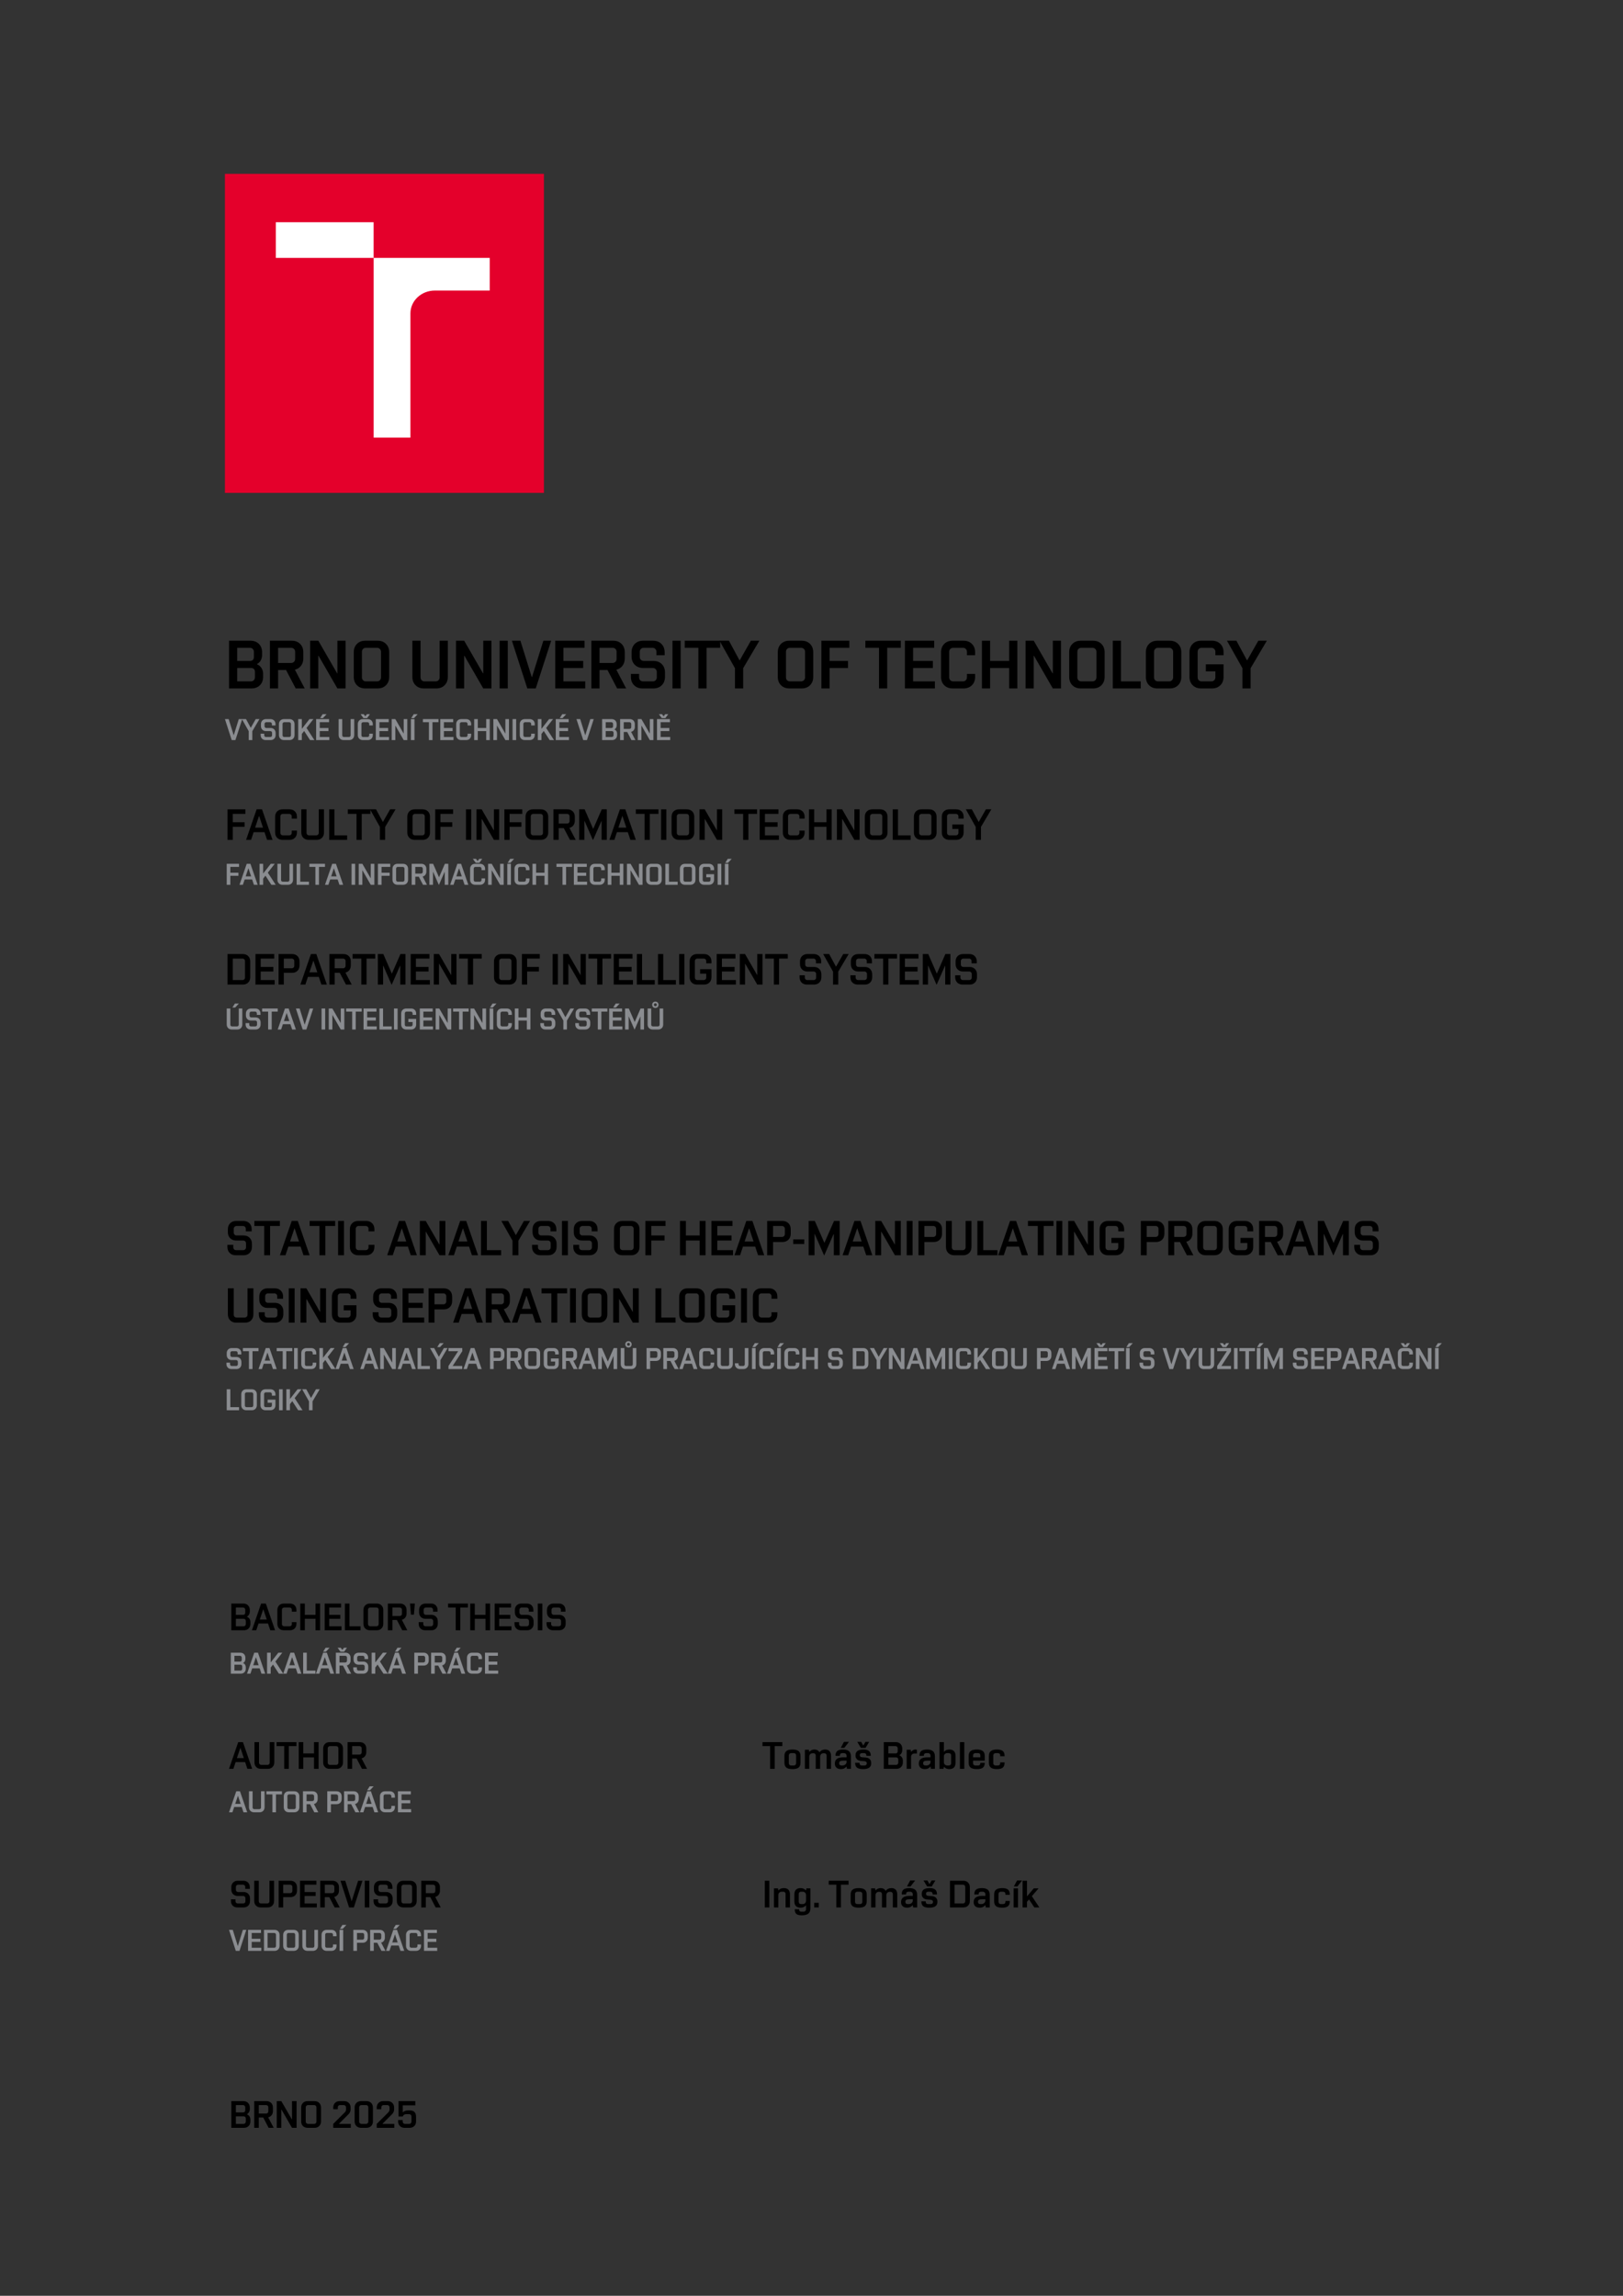 <?xml version="1.0" encoding="UTF-8"?>
<svg xmlns="http://www.w3.org/2000/svg" xmlns:xlink="http://www.w3.org/1999/xlink" width="595.28pt" height="841.89pt" viewBox="0 0 595.28 841.89" version="1.1">
<rect x="0" y="0" width="595.28" height="841.89" fill="#333333" stroke="none"/>
<defs>
<g>
<symbol overflow="visible" id="glyph0-0">
<path style="stroke:none;" d=""/>
</symbol>
<symbol overflow="visible" id="glyph0-1">
<path style="stroke:none;" d="M 9.75 0 L 1.5 0 L 1.5 -17.5 L 9.375 -17.5 C 10.645 -17.5 11.672 -17.109 12.453 -16.328 C 13.234 -15.547 13.625 -14.52 13.625 -13.25 L 13.625 -12.281 C 13.625 -11.531 13.461 -10.863 13.141 -10.281 C 12.816 -9.707 12.363 -9.266 11.781 -8.953 L 11.781 -8.844 C 12.477 -8.551 13.02 -8.098 13.406 -7.484 C 13.801 -6.879 14 -6.164 14 -5.344 L 14 -4.25 C 14 -2.977 13.609 -1.953 12.828 -1.172 C 12.047 -0.391 11.02 0 9.75 0 Z M 10.625 -13.406 C 10.625 -13.852 10.484 -14.211 10.203 -14.484 C 9.93 -14.766 9.57 -14.906 9.125 -14.906 L 4.5 -14.906 L 4.5 -10.094 L 9.281 -10.094 C 9.676 -10.094 10 -10.219 10.25 -10.469 C 10.5 -10.719 10.625 -11.047 10.625 -11.453 Z M 11 -6.156 C 11 -6.551 10.875 -6.875 10.625 -7.125 C 10.375 -7.375 10.051 -7.5 9.656 -7.5 L 4.5 -7.5 L 4.5 -2.594 L 9.5 -2.594 C 9.945 -2.594 10.305 -2.727 10.578 -3 C 10.859 -3.281 11 -3.645 11 -4.094 Z M 11 -6.156 "/>
</symbol>
<symbol overflow="visible" id="glyph0-2">
<path style="stroke:none;" d="M 10.75 -13.406 C 10.75 -13.852 10.609 -14.211 10.328 -14.484 C 10.055 -14.766 9.695 -14.906 9.25 -14.906 L 4.5 -14.906 L 4.5 -9.344 L 9.25 -9.344 C 9.695 -9.344 10.055 -9.477 10.328 -9.75 C 10.609 -10.031 10.75 -10.395 10.75 -10.844 Z M 7.422 -6.75 L 4.5 -6.75 L 4.5 0 L 1.5 0 L 1.5 -17.5 L 9.5 -17.5 C 10.77 -17.5 11.797 -17.109 12.578 -16.328 C 13.359 -15.547 13.75 -14.52 13.75 -13.25 L 13.75 -11 C 13.75 -9.945 13.469 -9.051 12.906 -8.312 C 12.352 -7.582 11.602 -7.102 10.656 -6.875 L 14.25 0 L 10.953 0 Z M 7.422 -6.75 "/>
</symbol>
<symbol overflow="visible" id="glyph0-3">
<path style="stroke:none;" d="M 4.594 -11.969 L 4.5 -11.969 L 4.5 0 L 1.5 0 L 1.5 -17.5 L 4.5 -17.5 L 11.406 -5.531 L 11.5 -5.531 L 11.5 -17.5 L 14.5 -17.5 L 14.5 0 L 11.5 0 Z M 4.594 -11.969 "/>
</symbol>
<symbol overflow="visible" id="glyph0-4">
<path style="stroke:none;" d="M 14.5 -4.25 C 14.5 -2.977 14.109 -1.953 13.328 -1.172 C 12.547 -0.391 11.52 0 10.25 0 L 5.75 0 C 4.477 0 3.453 -0.391 2.672 -1.172 C 1.891 -1.953 1.5 -2.977 1.5 -4.25 L 1.5 -13.25 C 1.5 -14.52 1.891 -15.547 2.672 -16.328 C 3.453 -17.109 4.477 -17.5 5.75 -17.5 L 10.25 -17.5 C 11.52 -17.5 12.547 -17.109 13.328 -16.328 C 14.109 -15.547 14.5 -14.52 14.5 -13.25 Z M 4.5 -4.094 C 4.5 -3.645 4.633 -3.281 4.906 -3 C 5.188 -2.727 5.551 -2.594 6 -2.594 L 10 -2.594 C 10.445 -2.594 10.805 -2.727 11.078 -3 C 11.359 -3.281 11.5 -3.645 11.5 -4.094 L 11.5 -13.406 C 11.5 -13.852 11.359 -14.211 11.078 -14.484 C 10.805 -14.766 10.445 -14.906 10 -14.906 L 6 -14.906 C 5.551 -14.906 5.188 -14.766 4.906 -14.484 C 4.633 -14.211 4.5 -13.852 4.5 -13.406 Z M 4.5 -4.094 "/>
</symbol>
<symbol overflow="visible" id="glyph0-5">
<path style="stroke:none;" d=""/>
</symbol>
<symbol overflow="visible" id="glyph0-6">
<path style="stroke:none;" d="M 10 -2.594 C 10.445 -2.594 10.805 -2.727 11.078 -3 C 11.359 -3.281 11.5 -3.645 11.5 -4.094 L 11.5 -17.5 L 14.5 -17.5 L 14.5 -4.25 C 14.5 -2.977 14.109 -1.953 13.328 -1.172 C 12.547 -0.391 11.52 0 10.25 0 L 5.75 0 C 4.477 0 3.453 -0.391 2.672 -1.172 C 1.891 -1.953 1.5 -2.977 1.5 -4.25 L 1.5 -17.5 L 4.5 -17.5 L 4.5 -4.094 C 4.5 -3.645 4.633 -3.281 4.906 -3 C 5.188 -2.727 5.551 -2.594 6 -2.594 Z M 10 -2.594 "/>
</symbol>
<symbol overflow="visible" id="glyph0-7">
<path style="stroke:none;" d="M 1.5 0 L 1.5 -17.5 L 4.5 -17.5 L 4.5 0 Z M 1.5 0 "/>
</symbol>
<symbol overflow="visible" id="glyph0-8">
<path style="stroke:none;" d="M 14.406 -17.5 L 8.75 0 L 5.656 0 L 0 -17.5 L 3.125 -17.5 L 7.281 -4.156 L 7.375 -4.156 L 11.547 -17.5 Z M 14.406 -17.5 "/>
</symbol>
<symbol overflow="visible" id="glyph0-9">
<path style="stroke:none;" d="M 1.5 0 L 1.5 -17.5 L 12.25 -17.5 L 12.25 -14.906 L 4.5 -14.906 L 4.5 -10.094 L 11.75 -10.094 L 11.75 -7.5 L 4.5 -7.5 L 4.5 -2.594 L 12.5 -2.594 L 12.5 0 Z M 1.5 0 "/>
</symbol>
<symbol overflow="visible" id="glyph0-10">
<path style="stroke:none;" d="M 10.75 -6 C 10.75 -6.445 10.609 -6.805 10.328 -7.078 C 10.055 -7.359 9.695 -7.5 9.25 -7.5 L 5.75 -7.5 C 4.477 -7.5 3.453 -7.891 2.672 -8.672 C 1.891 -9.453 1.5 -10.477 1.5 -11.75 L 1.5 -13.25 C 1.5 -14.52 1.891 -15.547 2.672 -16.328 C 3.453 -17.109 4.477 -17.5 5.75 -17.5 L 9.375 -17.5 C 10.645 -17.5 11.672 -17.109 12.453 -16.328 C 13.234 -15.547 13.625 -14.52 13.625 -13.25 L 13.625 -12.172 L 10.625 -12.172 L 10.625 -13.406 C 10.625 -13.852 10.484 -14.211 10.203 -14.484 C 9.93 -14.766 9.57 -14.906 9.125 -14.906 L 6 -14.906 C 5.551 -14.906 5.188 -14.766 4.906 -14.484 C 4.633 -14.211 4.5 -13.852 4.5 -13.406 L 4.5 -11.594 C 4.5 -11.145 4.633 -10.781 4.906 -10.5 C 5.188 -10.227 5.551 -10.094 6 -10.094 L 9.5 -10.094 C 10.77 -10.094 11.797 -9.703 12.578 -8.922 C 13.359 -8.141 13.75 -7.113 13.75 -5.844 L 13.75 -4.25 C 13.75 -2.977 13.359 -1.953 12.578 -1.172 C 11.797 -0.391 10.77 0 9.5 0 L 5.5 0 C 4.227 0 3.203 -0.391 2.422 -1.172 C 1.641 -1.953 1.25 -2.977 1.25 -4.25 L 1.25 -5.328 L 4.25 -5.328 L 4.25 -4.094 C 4.25 -3.645 4.383 -3.281 4.656 -3 C 4.938 -2.727 5.301 -2.594 5.75 -2.594 L 9.25 -2.594 C 9.695 -2.594 10.055 -2.727 10.328 -3 C 10.609 -3.281 10.75 -3.645 10.75 -4.094 Z M 10.75 -6 "/>
</symbol>
<symbol overflow="visible" id="glyph0-11">
<path style="stroke:none;" d="M 8 -14.906 L 8 0 L 5 0 L 5 -14.906 L 0 -14.906 L 0 -17.5 L 13 -17.5 L 13 -14.906 Z M 8 -14.906 "/>
</symbol>
<symbol overflow="visible" id="glyph0-12">
<path style="stroke:none;" d="M -0.25 -17.5 L 3.203 -17.5 L 7.078 -10.328 L 7.172 -10.328 L 11.25 -17.5 L 14.375 -17.5 L 8.422 -7.422 L 8.422 0 L 5.422 0 L 5.422 -7.422 Z M -0.25 -17.5 "/>
</symbol>
<symbol overflow="visible" id="glyph0-13">
<path style="stroke:none;" d="M 1.5 0 L 1.5 -17.5 L 11.75 -17.5 L 11.75 -14.906 L 4.5 -14.906 L 4.5 -10.094 L 11.25 -10.094 L 11.25 -7.5 L 4.5 -7.5 L 4.5 0 Z M 1.5 0 "/>
</symbol>
<symbol overflow="visible" id="glyph0-14">
<path style="stroke:none;" d="M 9.5 -2.594 C 9.945 -2.594 10.305 -2.727 10.578 -3 C 10.859 -3.281 11 -3.645 11 -4.094 L 11 -5.328 L 14 -5.328 L 14 -4.25 C 14 -2.977 13.609 -1.953 12.828 -1.172 C 12.047 -0.391 11.02 0 9.75 0 L 5.75 0 C 4.477 0 3.453 -0.391 2.672 -1.172 C 1.891 -1.953 1.5 -2.977 1.5 -4.25 L 1.5 -13.25 C 1.5 -14.52 1.891 -15.547 2.672 -16.328 C 3.453 -17.109 4.477 -17.5 5.75 -17.5 L 9.75 -17.5 C 11.02 -17.5 12.047 -17.109 12.828 -16.328 C 13.609 -15.547 14 -14.52 14 -13.25 L 14 -12.172 L 11 -12.172 L 11 -13.406 C 11 -13.852 10.859 -14.211 10.578 -14.484 C 10.305 -14.766 9.945 -14.906 9.5 -14.906 L 6 -14.906 C 5.551 -14.906 5.188 -14.766 4.906 -14.484 C 4.633 -14.211 4.5 -13.852 4.5 -13.406 L 4.5 -4.094 C 4.5 -3.645 4.633 -3.281 4.906 -3 C 5.188 -2.727 5.551 -2.594 6 -2.594 Z M 9.5 -2.594 "/>
</symbol>
<symbol overflow="visible" id="glyph0-15">
<path style="stroke:none;" d="M 11.5 -7.5 L 4.5 -7.5 L 4.5 0 L 1.5 0 L 1.5 -17.5 L 4.5 -17.5 L 4.5 -10.094 L 11.5 -10.094 L 11.5 -17.5 L 14.5 -17.5 L 14.5 0 L 11.5 0 Z M 11.5 -7.5 "/>
</symbol>
<symbol overflow="visible" id="glyph0-16">
<path style="stroke:none;" d="M 4.5 -17.5 L 4.5 -2.594 L 11.75 -2.594 L 11.75 0 L 1.5 0 L 1.5 -17.5 Z M 4.5 -17.5 "/>
</symbol>
<symbol overflow="visible" id="glyph0-17">
<path style="stroke:none;" d="M 7.5 -6.25 L 7.5 -8.844 L 14 -8.844 L 14 -4.25 C 14 -2.977 13.609 -1.953 12.828 -1.172 C 12.047 -0.391 11.02 0 9.75 0 L 5.75 0 C 4.477 0 3.453 -0.391 2.672 -1.172 C 1.891 -1.953 1.5 -2.977 1.5 -4.25 L 1.5 -13.25 C 1.5 -14.52 1.891 -15.547 2.672 -16.328 C 3.453 -17.109 4.477 -17.5 5.75 -17.5 L 9.75 -17.5 C 11.02 -17.5 12.047 -17.109 12.828 -16.328 C 13.609 -15.547 14 -14.52 14 -13.25 L 14 -12.172 L 11 -12.172 L 11 -13.406 C 11 -13.852 10.859 -14.211 10.578 -14.484 C 10.305 -14.766 9.945 -14.906 9.5 -14.906 L 6 -14.906 C 5.551 -14.906 5.188 -14.766 4.906 -14.484 C 4.633 -14.211 4.5 -13.852 4.5 -13.406 L 4.5 -4.094 C 4.5 -3.645 4.633 -3.281 4.906 -3 C 5.188 -2.727 5.551 -2.594 6 -2.594 L 9.5 -2.594 C 9.945 -2.594 10.305 -2.727 10.578 -3 C 10.859 -3.281 11 -3.645 11 -4.094 L 11 -6.25 Z M 7.5 -6.25 "/>
</symbol>
<symbol overflow="visible" id="glyph1-0">
<path style="stroke:none;" d=""/>
</symbol>
<symbol overflow="visible" id="glyph1-1">
<path style="stroke:none;" d="M 6.344 -7.703 L 3.844 0 L 2.484 0 L 0 -7.703 L 1.375 -7.703 L 3.203 -1.828 L 3.25 -1.828 L 5.078 -7.703 Z M 6.344 -7.703 "/>
</symbol>
<symbol overflow="visible" id="glyph1-2">
<path style="stroke:none;" d="M -0.109 -7.703 L 1.406 -7.703 L 3.109 -4.547 L 3.156 -4.547 L 4.953 -7.703 L 6.328 -7.703 L 3.703 -3.266 L 3.703 0 L 2.391 0 L 2.391 -3.266 Z M -0.109 -7.703 "/>
</symbol>
<symbol overflow="visible" id="glyph1-3">
<path style="stroke:none;" d="M 4.734 -2.641 C 4.734 -2.836 4.672 -2.992 4.547 -3.109 C 4.422 -3.234 4.258 -3.297 4.062 -3.297 L 2.531 -3.297 C 1.969 -3.297 1.516 -3.469 1.172 -3.812 C 0.828 -4.156 0.656 -4.609 0.656 -5.172 L 0.656 -5.828 C 0.656 -6.391 0.828 -6.844 1.172 -7.188 C 1.516 -7.531 1.969 -7.703 2.531 -7.703 L 4.125 -7.703 C 4.688 -7.703 5.141 -7.531 5.484 -7.188 C 5.828 -6.844 6 -6.391 6 -5.828 L 6 -5.359 L 4.672 -5.359 L 4.672 -5.891 C 4.672 -6.086 4.609 -6.25 4.484 -6.375 C 4.367 -6.5 4.211 -6.562 4.016 -6.562 L 2.641 -6.562 C 2.441 -6.562 2.281 -6.5 2.156 -6.375 C 2.039 -6.25 1.984 -6.086 1.984 -5.891 L 1.984 -5.109 C 1.984 -4.91 2.039 -4.75 2.156 -4.625 C 2.281 -4.5 2.441 -4.438 2.641 -4.438 L 4.188 -4.438 C 4.738 -4.438 5.188 -4.266 5.531 -3.922 C 5.875 -3.578 6.047 -3.129 6.047 -2.578 L 6.047 -1.875 C 6.047 -1.312 5.875 -0.859 5.531 -0.516 C 5.188 -0.172 4.738 0 4.188 0 L 2.422 0 C 1.859 0 1.406 -0.172 1.062 -0.516 C 0.719 -0.859 0.547 -1.312 0.547 -1.875 L 0.547 -2.344 L 1.875 -2.344 L 1.875 -1.797 C 1.875 -1.598 1.93 -1.438 2.047 -1.312 C 2.172 -1.195 2.332 -1.141 2.531 -1.141 L 4.062 -1.141 C 4.258 -1.141 4.422 -1.195 4.547 -1.312 C 4.672 -1.438 4.734 -1.598 4.734 -1.797 Z M 4.734 -2.641 "/>
</symbol>
<symbol overflow="visible" id="glyph1-4">
<path style="stroke:none;" d="M 6.375 -1.875 C 6.375 -1.312 6.203 -0.859 5.859 -0.516 C 5.516 -0.172 5.066 0 4.516 0 L 2.531 0 C 1.969 0 1.516 -0.172 1.172 -0.516 C 0.828 -0.859 0.656 -1.312 0.656 -1.875 L 0.656 -5.828 C 0.656 -6.391 0.828 -6.844 1.172 -7.188 C 1.516 -7.531 1.969 -7.703 2.531 -7.703 L 4.516 -7.703 C 5.066 -7.703 5.516 -7.531 5.859 -7.188 C 6.203 -6.844 6.375 -6.391 6.375 -5.828 Z M 1.984 -1.797 C 1.984 -1.598 2.039 -1.438 2.156 -1.312 C 2.281 -1.195 2.441 -1.141 2.641 -1.141 L 4.406 -1.141 C 4.602 -1.141 4.758 -1.195 4.875 -1.312 C 5 -1.438 5.062 -1.598 5.062 -1.797 L 5.062 -5.891 C 5.062 -6.086 5 -6.25 4.875 -6.375 C 4.758 -6.5 4.602 -6.562 4.406 -6.562 L 2.641 -6.562 C 2.441 -6.562 2.281 -6.5 2.156 -6.375 C 2.039 -6.25 1.984 -6.086 1.984 -5.891 Z M 1.984 -1.797 "/>
</symbol>
<symbol overflow="visible" id="glyph1-5">
<path style="stroke:none;" d="M 4.812 -7.703 L 6.266 -7.703 L 3.734 -4.453 L 6.625 0 L 5.031 0 L 2.859 -3.344 L 2.016 -2.25 L 2.016 0 L 0.688 0 L 0.688 -7.703 L 2.016 -7.703 L 2.016 -4.188 L 2.062 -4.188 Z M 4.812 -7.703 "/>
</symbol>
<symbol overflow="visible" id="glyph1-6">
<path style="stroke:none;" d="M 0.656 0 L 0.656 -7.703 L 5.391 -7.703 L 5.391 -6.562 L 1.984 -6.562 L 1.984 -4.438 L 5.172 -4.438 L 5.172 -3.297 L 1.984 -3.297 L 1.984 -1.141 L 5.5 -1.141 L 5.5 0 Z M 3.047 -9.516 L 4.5 -9.516 L 3.156 -8.062 L 2.125 -8.062 Z M 3.047 -9.516 "/>
</symbol>
<symbol overflow="visible" id="glyph1-7">
<path style="stroke:none;" d=""/>
</symbol>
<symbol overflow="visible" id="glyph1-8">
<path style="stroke:none;" d="M 4.406 -1.141 C 4.602 -1.141 4.758 -1.195 4.875 -1.312 C 5 -1.438 5.062 -1.598 5.062 -1.797 L 5.062 -7.703 L 6.375 -7.703 L 6.375 -1.875 C 6.375 -1.312 6.203 -0.859 5.859 -0.516 C 5.516 -0.172 5.066 0 4.516 0 L 2.531 0 C 1.969 0 1.516 -0.172 1.172 -0.516 C 0.828 -0.859 0.656 -1.312 0.656 -1.875 L 0.656 -7.703 L 1.984 -7.703 L 1.984 -1.797 C 1.984 -1.598 2.039 -1.438 2.156 -1.312 C 2.281 -1.195 2.441 -1.141 2.641 -1.141 Z M 4.406 -1.141 "/>
</symbol>
<symbol overflow="visible" id="glyph1-9">
<path style="stroke:none;" d="M 4.188 -1.141 C 4.383 -1.141 4.539 -1.195 4.656 -1.312 C 4.781 -1.438 4.844 -1.598 4.844 -1.797 L 4.844 -2.344 L 6.156 -2.344 L 6.156 -1.875 C 6.156 -1.312 5.984 -0.859 5.641 -0.516 C 5.297 -0.172 4.848 0 4.297 0 L 2.531 0 C 1.969 0 1.516 -0.172 1.172 -0.516 C 0.828 -0.859 0.656 -1.312 0.656 -1.875 L 0.656 -5.828 C 0.656 -6.391 0.828 -6.844 1.172 -7.188 C 1.516 -7.531 1.969 -7.703 2.531 -7.703 L 4.297 -7.703 C 4.848 -7.703 5.297 -7.531 5.641 -7.188 C 5.984 -6.844 6.156 -6.391 6.156 -5.828 L 6.156 -5.359 L 4.844 -5.359 L 4.844 -5.891 C 4.844 -6.086 4.781 -6.25 4.656 -6.375 C 4.539 -6.5 4.383 -6.562 4.188 -6.562 L 2.641 -6.562 C 2.441 -6.562 2.281 -6.5 2.156 -6.375 C 2.039 -6.25 1.984 -6.086 1.984 -5.891 L 1.984 -1.797 C 1.984 -1.598 2.039 -1.438 2.156 -1.312 C 2.281 -1.195 2.441 -1.141 2.641 -1.141 Z M 5.109 -9.516 L 4.062 -8.062 L 2.719 -8.062 L 1.672 -9.516 L 2.812 -9.516 L 3.406 -8.734 L 4.016 -9.516 Z M 5.109 -9.516 "/>
</symbol>
<symbol overflow="visible" id="glyph1-10">
<path style="stroke:none;" d="M 0.656 0 L 0.656 -7.703 L 5.391 -7.703 L 5.391 -6.562 L 1.984 -6.562 L 1.984 -4.438 L 5.172 -4.438 L 5.172 -3.297 L 1.984 -3.297 L 1.984 -1.141 L 5.5 -1.141 L 5.5 0 Z M 0.656 0 "/>
</symbol>
<symbol overflow="visible" id="glyph1-11">
<path style="stroke:none;" d="M 2.031 -5.266 L 1.984 -5.266 L 1.984 0 L 0.656 0 L 0.656 -7.703 L 1.984 -7.703 L 5.016 -2.438 L 5.062 -2.438 L 5.062 -7.703 L 6.375 -7.703 L 6.375 0 L 5.062 0 Z M 2.031 -5.266 "/>
</symbol>
<symbol overflow="visible" id="glyph1-12">
<path style="stroke:none;" d="M 0.656 0 L 0.656 -7.703 L 1.984 -7.703 L 1.984 0 Z M 1.703 -9.516 L 3.156 -9.516 L 1.812 -8.062 L 0.781 -8.062 Z M 1.703 -9.516 "/>
</symbol>
<symbol overflow="visible" id="glyph1-13">
<path style="stroke:none;" d="M 3.516 -6.562 L 3.516 0 L 2.203 0 L 2.203 -6.562 L 0 -6.562 L 0 -7.703 L 5.719 -7.703 L 5.719 -6.562 Z M 3.516 -6.562 "/>
</symbol>
<symbol overflow="visible" id="glyph1-14">
<path style="stroke:none;" d="M 4.188 -1.141 C 4.383 -1.141 4.539 -1.195 4.656 -1.312 C 4.781 -1.438 4.844 -1.598 4.844 -1.797 L 4.844 -2.344 L 6.156 -2.344 L 6.156 -1.875 C 6.156 -1.312 5.984 -0.859 5.641 -0.516 C 5.297 -0.172 4.848 0 4.297 0 L 2.531 0 C 1.969 0 1.516 -0.172 1.172 -0.516 C 0.828 -0.859 0.656 -1.312 0.656 -1.875 L 0.656 -5.828 C 0.656 -6.391 0.828 -6.844 1.172 -7.188 C 1.516 -7.531 1.969 -7.703 2.531 -7.703 L 4.297 -7.703 C 4.848 -7.703 5.297 -7.531 5.641 -7.188 C 5.984 -6.844 6.156 -6.391 6.156 -5.828 L 6.156 -5.359 L 4.844 -5.359 L 4.844 -5.891 C 4.844 -6.086 4.781 -6.25 4.656 -6.375 C 4.539 -6.5 4.383 -6.562 4.188 -6.562 L 2.641 -6.562 C 2.441 -6.562 2.281 -6.5 2.156 -6.375 C 2.039 -6.25 1.984 -6.086 1.984 -5.891 L 1.984 -1.797 C 1.984 -1.598 2.039 -1.438 2.156 -1.312 C 2.281 -1.195 2.441 -1.141 2.641 -1.141 Z M 4.188 -1.141 "/>
</symbol>
<symbol overflow="visible" id="glyph1-15">
<path style="stroke:none;" d="M 5.062 -3.297 L 1.984 -3.297 L 1.984 0 L 0.656 0 L 0.656 -7.703 L 1.984 -7.703 L 1.984 -4.438 L 5.062 -4.438 L 5.062 -7.703 L 6.375 -7.703 L 6.375 0 L 5.062 0 Z M 5.062 -3.297 "/>
</symbol>
<symbol overflow="visible" id="glyph1-16">
<path style="stroke:none;" d="M 0.656 0 L 0.656 -7.703 L 1.984 -7.703 L 1.984 0 Z M 0.656 0 "/>
</symbol>
<symbol overflow="visible" id="glyph1-17">
<path style="stroke:none;" d="M 4.297 0 L 0.656 0 L 0.656 -7.703 L 4.125 -7.703 C 4.688 -7.703 5.141 -7.531 5.484 -7.188 C 5.828 -6.844 6 -6.391 6 -5.828 L 6 -5.406 C 6 -5.07 5.926 -4.773 5.781 -4.516 C 5.633 -4.266 5.438 -4.07 5.188 -3.938 L 5.188 -3.891 C 5.488 -3.766 5.723 -3.566 5.891 -3.297 C 6.066 -3.023 6.156 -2.711 6.156 -2.359 L 6.156 -1.875 C 6.156 -1.312 5.984 -0.859 5.641 -0.516 C 5.297 -0.172 4.848 0 4.297 0 Z M 4.672 -5.891 C 4.672 -6.086 4.609 -6.25 4.484 -6.375 C 4.367 -6.5 4.211 -6.562 4.016 -6.562 L 1.984 -6.562 L 1.984 -4.438 L 4.078 -4.438 C 4.254 -4.438 4.395 -4.492 4.5 -4.609 C 4.613 -4.723 4.672 -4.863 4.672 -5.031 Z M 4.844 -2.703 C 4.844 -2.879 4.785 -3.02 4.672 -3.125 C 4.566 -3.238 4.426 -3.297 4.25 -3.297 L 1.984 -3.297 L 1.984 -1.141 L 4.188 -1.141 C 4.383 -1.141 4.539 -1.195 4.656 -1.312 C 4.781 -1.438 4.844 -1.598 4.844 -1.797 Z M 4.844 -2.703 "/>
</symbol>
<symbol overflow="visible" id="glyph1-18">
<path style="stroke:none;" d="M 4.734 -5.891 C 4.734 -6.086 4.672 -6.25 4.547 -6.375 C 4.422 -6.5 4.258 -6.562 4.062 -6.562 L 1.984 -6.562 L 1.984 -4.109 L 4.062 -4.109 C 4.258 -4.109 4.422 -4.172 4.547 -4.297 C 4.672 -4.422 4.734 -4.582 4.734 -4.781 Z M 3.266 -2.969 L 1.984 -2.969 L 1.984 0 L 0.656 0 L 0.656 -7.703 L 4.188 -7.703 C 4.738 -7.703 5.188 -7.531 5.531 -7.188 C 5.875 -6.844 6.047 -6.391 6.047 -5.828 L 6.047 -4.844 C 6.047 -4.375 5.922 -3.977 5.672 -3.656 C 5.43 -3.332 5.102 -3.125 4.688 -3.031 L 6.266 0 L 4.812 0 Z M 3.266 -2.969 "/>
</symbol>
<symbol overflow="visible" id="glyph1-19">
<path style="stroke:none;" d="M 0.656 0 L 0.656 -7.703 L 5.391 -7.703 L 5.391 -6.562 L 1.984 -6.562 L 1.984 -4.438 L 5.172 -4.438 L 5.172 -3.297 L 1.984 -3.297 L 1.984 -1.141 L 5.5 -1.141 L 5.5 0 Z M 4.781 -9.516 L 3.734 -8.062 L 2.391 -8.062 L 1.344 -9.516 L 2.484 -9.516 L 3.078 -8.734 L 3.688 -9.516 Z M 4.781 -9.516 "/>
</symbol>
<symbol overflow="visible" id="glyph1-20">
<path style="stroke:none;" d="M 0.656 0 L 0.656 -7.703 L 5.172 -7.703 L 5.172 -6.562 L 1.984 -6.562 L 1.984 -4.438 L 4.953 -4.438 L 4.953 -3.297 L 1.984 -3.297 L 1.984 0 Z M 0.656 0 "/>
</symbol>
<symbol overflow="visible" id="glyph1-21">
<path style="stroke:none;" d="M 3.25 -6 L 2.281 -3.094 L 4.266 -3.094 L 3.297 -6 Z M 0 0 L 2.656 -7.703 L 4.016 -7.703 L 6.672 0 L 5.297 0 L 4.641 -1.953 L 1.906 -1.953 L 1.25 0 Z M 0 0 "/>
</symbol>
<symbol overflow="visible" id="glyph1-22">
<path style="stroke:none;" d="M 1.984 -7.703 L 1.984 -1.141 L 5.172 -1.141 L 5.172 0 L 0.656 0 L 0.656 -7.703 Z M 1.984 -7.703 "/>
</symbol>
<symbol overflow="visible" id="glyph1-23">
<path style="stroke:none;" d="M 0.656 0 L 0.656 -7.703 L 2.031 -7.703 L 4.172 -2.812 L 4.219 -2.812 L 6.344 -7.703 L 7.609 -7.703 L 7.609 0 L 6.297 0 L 6.297 -4.734 L 6.25 -4.734 L 4.172 0 L 4.109 0 L 2.031 -4.734 L 1.984 -4.734 L 1.984 0 Z M 0.656 0 "/>
</symbol>
<symbol overflow="visible" id="glyph1-24">
<path style="stroke:none;" d="M 3.297 -2.75 L 3.297 -3.891 L 6.156 -3.891 L 6.156 -1.875 C 6.156 -1.312 5.984 -0.859 5.641 -0.516 C 5.297 -0.172 4.848 0 4.297 0 L 2.531 0 C 1.969 0 1.516 -0.172 1.172 -0.516 C 0.828 -0.859 0.656 -1.312 0.656 -1.875 L 0.656 -5.828 C 0.656 -6.391 0.828 -6.844 1.172 -7.188 C 1.516 -7.531 1.969 -7.703 2.531 -7.703 L 4.297 -7.703 C 4.848 -7.703 5.297 -7.531 5.641 -7.188 C 5.984 -6.844 6.156 -6.391 6.156 -5.828 L 6.156 -5.359 L 4.844 -5.359 L 4.844 -5.891 C 4.844 -6.086 4.781 -6.25 4.656 -6.375 C 4.539 -6.5 4.383 -6.562 4.188 -6.562 L 2.641 -6.562 C 2.441 -6.562 2.281 -6.5 2.156 -6.375 C 2.039 -6.25 1.984 -6.086 1.984 -5.891 L 1.984 -1.797 C 1.984 -1.598 2.039 -1.438 2.156 -1.312 C 2.281 -1.195 2.441 -1.141 2.641 -1.141 L 4.188 -1.141 C 4.383 -1.141 4.539 -1.195 4.656 -1.312 C 4.781 -1.438 4.844 -1.598 4.844 -1.797 L 4.844 -2.75 Z M 3.297 -2.75 "/>
</symbol>
<symbol overflow="visible" id="glyph1-25">
<path style="stroke:none;" d="M 4.406 -1.141 C 4.602 -1.141 4.758 -1.195 4.875 -1.312 C 5 -1.438 5.062 -1.598 5.062 -1.797 L 5.062 -7.703 L 6.375 -7.703 L 6.375 -1.875 C 6.375 -1.312 6.203 -0.859 5.859 -0.516 C 5.516 -0.172 5.066 0 4.516 0 L 2.531 0 C 1.969 0 1.516 -0.172 1.172 -0.516 C 0.828 -0.859 0.656 -1.312 0.656 -1.875 L 0.656 -7.703 L 1.984 -7.703 L 1.984 -1.797 C 1.984 -1.598 2.039 -1.438 2.156 -1.312 C 2.281 -1.195 2.441 -1.141 2.641 -1.141 Z M 3.656 -9.516 L 5.109 -9.516 L 3.766 -8.062 L 2.734 -8.062 Z M 3.656 -9.516 "/>
</symbol>
<symbol overflow="visible" id="glyph1-26">
<path style="stroke:none;" d="M 4.406 -1.141 C 4.602 -1.141 4.758 -1.195 4.875 -1.312 C 5 -1.438 5.062 -1.598 5.062 -1.797 L 5.062 -7.703 L 6.375 -7.703 L 6.375 -1.875 C 6.375 -1.312 6.203 -0.859 5.859 -0.516 C 5.516 -0.172 5.066 0 4.516 0 L 2.531 0 C 1.969 0 1.516 -0.172 1.172 -0.516 C 0.828 -0.859 0.656 -1.312 0.656 -1.875 L 0.656 -7.703 L 1.984 -7.703 L 1.984 -1.797 C 1.984 -1.598 2.039 -1.438 2.156 -1.312 C 2.281 -1.195 2.441 -1.141 2.641 -1.141 Z M 3.5 -10.234 C 3.844 -10.234 4.117 -10.125 4.328 -9.906 C 4.547 -9.695 4.656 -9.422 4.656 -9.078 C 4.656 -8.734 4.547 -8.453 4.328 -8.234 C 4.117 -8.016 3.844 -7.906 3.5 -7.906 C 3.156 -7.906 2.875 -8.016 2.656 -8.234 C 2.438 -8.453 2.328 -8.734 2.328 -9.078 C 2.328 -9.422 2.438 -9.695 2.656 -9.906 C 2.875 -10.125 3.156 -10.234 3.5 -10.234 Z M 3.5 -8.547 C 3.664 -8.547 3.797 -8.594 3.891 -8.688 C 3.984 -8.781 4.031 -8.91 4.031 -9.078 C 4.031 -9.242 3.984 -9.375 3.891 -9.469 C 3.797 -9.562 3.664 -9.609 3.5 -9.609 C 3.332 -9.609 3.203 -9.562 3.109 -9.469 C 3.016 -9.375 2.969 -9.242 2.969 -9.078 C 2.969 -8.91 3.016 -8.781 3.109 -8.688 C 3.203 -8.594 3.332 -8.547 3.5 -8.547 Z M 3.5 -8.547 "/>
</symbol>
<symbol overflow="visible" id="glyph1-27">
<path style="stroke:none;" d="M 3.25 -6 L 2.281 -3.094 L 4.266 -3.094 L 3.297 -6 Z M 0 0 L 2.656 -7.703 L 4.016 -7.703 L 6.672 0 L 5.297 0 L 4.641 -1.953 L 1.906 -1.953 L 1.25 0 Z M 3.562 -9.516 L 5.016 -9.516 L 3.672 -8.062 L 2.641 -8.062 Z M 3.562 -9.516 "/>
</symbol>
<symbol overflow="visible" id="glyph1-28">
<path style="stroke:none;" d="M -0.109 -7.703 L 1.406 -7.703 L 3.109 -4.547 L 3.156 -4.547 L 4.953 -7.703 L 6.328 -7.703 L 3.703 -3.266 L 3.703 0 L 2.391 0 L 2.391 -3.266 Z M 3.453 -9.516 L 4.906 -9.516 L 3.562 -8.062 L 2.531 -8.062 Z M 3.453 -9.516 "/>
</symbol>
<symbol overflow="visible" id="glyph1-29">
<path style="stroke:none;" d="M 0.438 -1.141 L 3.953 -6.516 L 3.953 -6.562 L 0.438 -6.562 L 0.438 -7.703 L 5.5 -7.703 L 5.5 -6.562 L 2 -1.188 L 2 -1.141 L 5.5 -1.141 L 5.5 0 L 0.438 0 Z M 0.438 -1.141 "/>
</symbol>
<symbol overflow="visible" id="glyph1-30">
<path style="stroke:none;" d="M 1.984 -2.969 L 1.984 0 L 0.656 0 L 0.656 -7.703 L 4.062 -7.703 C 4.625 -7.703 5.078 -7.531 5.422 -7.188 C 5.766 -6.844 5.938 -6.391 5.938 -5.828 L 5.938 -4.844 C 5.938 -4.281 5.766 -3.828 5.422 -3.484 C 5.078 -3.141 4.625 -2.969 4.062 -2.969 Z M 4.625 -5.891 C 4.625 -6.086 4.562 -6.25 4.438 -6.375 C 4.312 -6.5 4.148 -6.562 3.953 -6.562 L 1.984 -6.562 L 1.984 -4.109 L 3.953 -4.109 C 4.148 -4.109 4.312 -4.172 4.438 -4.297 C 4.562 -4.422 4.625 -4.582 4.625 -4.781 Z M 4.625 -5.891 "/>
</symbol>
<symbol overflow="visible" id="glyph1-31">
<path style="stroke:none;" d="M 1.984 0 C 1.422 0 0.969 -0.172 0.625 -0.516 C 0.281 -0.859 0.109 -1.312 0.109 -1.875 L 0.109 -2.125 L 1.438 -2.125 L 1.438 -1.797 C 1.438 -1.598 1.492 -1.438 1.609 -1.312 C 1.734 -1.195 1.895 -1.141 2.094 -1.141 L 3.078 -1.141 C 3.273 -1.141 3.43 -1.195 3.547 -1.312 C 3.672 -1.438 3.734 -1.598 3.734 -1.797 L 3.734 -7.703 L 5.062 -7.703 L 5.062 -1.875 C 5.062 -1.312 4.891 -0.859 4.547 -0.516 C 4.203 -0.172 3.75 0 3.188 0 Z M 1.984 0 "/>
</symbol>
<symbol overflow="visible" id="glyph1-32">
<path style="stroke:none;" d="M 6.375 -1.875 C 6.375 -1.312 6.203 -0.859 5.859 -0.516 C 5.516 -0.172 5.066 0 4.516 0 L 0.656 0 L 0.656 -7.703 L 4.516 -7.703 C 5.066 -7.703 5.516 -7.531 5.859 -7.188 C 6.203 -6.844 6.375 -6.391 6.375 -5.828 Z M 4.406 -6.562 L 1.984 -6.562 L 1.984 -1.141 L 4.406 -1.141 C 4.602 -1.141 4.758 -1.195 4.875 -1.312 C 5 -1.438 5.062 -1.598 5.062 -1.797 L 5.062 -5.891 C 5.062 -6.086 5 -6.25 4.875 -6.375 C 4.758 -6.5 4.602 -6.562 4.406 -6.562 Z M 4.406 -6.562 "/>
</symbol>
<symbol overflow="visible" id="glyph1-33">
<path style="stroke:none;" d="M 0.438 -1.141 L 3.953 -6.516 L 3.953 -6.562 L 0.438 -6.562 L 0.438 -7.703 L 5.5 -7.703 L 5.5 -6.562 L 2 -1.188 L 2 -1.141 L 5.5 -1.141 L 5.5 0 L 0.438 0 Z M 4.812 -9.516 L 3.766 -8.062 L 2.422 -8.062 L 1.375 -9.516 L 2.516 -9.516 L 3.109 -8.734 L 3.719 -9.516 Z M 4.812 -9.516 "/>
</symbol>
<symbol overflow="visible" id="glyph1-34">
<path style="stroke:none;" d="M 4.734 -5.891 C 4.734 -6.086 4.672 -6.25 4.547 -6.375 C 4.422 -6.5 4.258 -6.562 4.062 -6.562 L 1.984 -6.562 L 1.984 -4.109 L 4.062 -4.109 C 4.258 -4.109 4.422 -4.172 4.547 -4.297 C 4.672 -4.422 4.734 -4.582 4.734 -4.781 Z M 3.266 -2.969 L 1.984 -2.969 L 1.984 0 L 0.656 0 L 0.656 -7.703 L 4.188 -7.703 C 4.738 -7.703 5.188 -7.531 5.531 -7.188 C 5.875 -6.844 6.047 -6.391 6.047 -5.828 L 6.047 -4.844 C 6.047 -4.375 5.922 -3.977 5.672 -3.656 C 5.43 -3.332 5.102 -3.125 4.688 -3.031 L 6.266 0 L 4.812 0 Z M 4.734 -9.516 L 3.688 -8.062 L 2.344 -8.062 L 1.297 -9.516 L 2.438 -9.516 L 3.031 -8.734 L 3.641 -9.516 Z M 4.734 -9.516 "/>
</symbol>
<symbol overflow="visible" id="glyph2-0">
<path style="stroke:none;" d=""/>
</symbol>
<symbol overflow="visible" id="glyph2-1">
<path style="stroke:none;" d="M 0.953 0 L 0.953 -11.203 L 7.516 -11.203 L 7.516 -9.531 L 2.875 -9.531 L 2.875 -6.469 L 7.203 -6.469 L 7.203 -4.797 L 2.875 -4.797 L 2.875 0 Z M 0.953 0 "/>
</symbol>
<symbol overflow="visible" id="glyph2-2">
<path style="stroke:none;" d="M 4.734 -8.734 L 3.312 -4.5 L 6.203 -4.5 L 4.797 -8.734 Z M 0 0 L 3.859 -11.203 L 5.844 -11.203 L 9.703 0 L 7.703 0 L 6.75 -2.828 L 2.766 -2.828 L 1.828 0 Z M 0 0 "/>
</symbol>
<symbol overflow="visible" id="glyph2-3">
<path style="stroke:none;" d="M 6.078 -1.656 C 6.367 -1.656 6.602 -1.742 6.781 -1.922 C 6.957 -2.098 7.047 -2.332 7.047 -2.625 L 7.047 -3.406 L 8.953 -3.406 L 8.953 -2.719 C 8.953 -1.906 8.703 -1.25 8.203 -0.75 C 7.703 -0.25 7.047 0 6.234 0 L 3.688 0 C 2.875 0 2.211 -0.25 1.703 -0.75 C 1.203 -1.25 0.953 -1.906 0.953 -2.719 L 0.953 -8.484 C 0.953 -9.297 1.203 -9.953 1.703 -10.453 C 2.211 -10.953 2.875 -11.203 3.688 -11.203 L 6.234 -11.203 C 7.047 -11.203 7.703 -10.953 8.203 -10.453 C 8.703 -9.953 8.953 -9.297 8.953 -8.484 L 8.953 -7.797 L 7.047 -7.797 L 7.047 -8.578 C 7.047 -8.867 6.957 -9.098 6.781 -9.266 C 6.602 -9.441 6.367 -9.531 6.078 -9.531 L 3.844 -9.531 C 3.551 -9.531 3.316 -9.441 3.141 -9.266 C 2.961 -9.098 2.875 -8.867 2.875 -8.578 L 2.875 -2.625 C 2.875 -2.332 2.961 -2.098 3.141 -1.922 C 3.316 -1.742 3.551 -1.656 3.844 -1.656 Z M 6.078 -1.656 "/>
</symbol>
<symbol overflow="visible" id="glyph2-4">
<path style="stroke:none;" d="M 6.406 -1.656 C 6.688 -1.656 6.914 -1.742 7.094 -1.922 C 7.27 -2.098 7.359 -2.332 7.359 -2.625 L 7.359 -11.203 L 9.281 -11.203 L 9.281 -2.719 C 9.281 -1.906 9.031 -1.25 8.531 -0.75 C 8.031 -0.25 7.375 0 6.562 0 L 3.688 0 C 2.875 0 2.211 -0.25 1.703 -0.75 C 1.203 -1.25 0.953 -1.906 0.953 -2.719 L 0.953 -11.203 L 2.875 -11.203 L 2.875 -2.625 C 2.875 -2.332 2.961 -2.098 3.141 -1.922 C 3.316 -1.742 3.551 -1.656 3.844 -1.656 Z M 6.406 -1.656 "/>
</symbol>
<symbol overflow="visible" id="glyph2-5">
<path style="stroke:none;" d="M 2.875 -11.203 L 2.875 -1.656 L 7.516 -1.656 L 7.516 0 L 0.953 0 L 0.953 -11.203 Z M 2.875 -11.203 "/>
</symbol>
<symbol overflow="visible" id="glyph2-6">
<path style="stroke:none;" d="M 5.125 -9.531 L 5.125 0 L 3.203 0 L 3.203 -9.531 L 0 -9.531 L 0 -11.203 L 8.312 -11.203 L 8.312 -9.531 Z M 5.125 -9.531 "/>
</symbol>
<symbol overflow="visible" id="glyph2-7">
<path style="stroke:none;" d="M -0.156 -11.203 L 2.047 -11.203 L 4.531 -6.609 L 4.594 -6.609 L 7.203 -11.203 L 9.203 -11.203 L 5.391 -4.75 L 5.391 0 L 3.469 0 L 3.469 -4.75 Z M -0.156 -11.203 "/>
</symbol>
<symbol overflow="visible" id="glyph2-8">
<path style="stroke:none;" d=""/>
</symbol>
<symbol overflow="visible" id="glyph2-9">
<path style="stroke:none;" d="M 9.281 -2.719 C 9.281 -1.906 9.031 -1.25 8.531 -0.75 C 8.031 -0.25 7.375 0 6.562 0 L 3.688 0 C 2.875 0 2.211 -0.25 1.703 -0.75 C 1.203 -1.25 0.953 -1.906 0.953 -2.719 L 0.953 -8.484 C 0.953 -9.297 1.203 -9.953 1.703 -10.453 C 2.211 -10.953 2.875 -11.203 3.688 -11.203 L 6.562 -11.203 C 7.375 -11.203 8.031 -10.953 8.531 -10.453 C 9.031 -9.953 9.281 -9.297 9.281 -8.484 Z M 2.875 -2.625 C 2.875 -2.332 2.961 -2.098 3.141 -1.922 C 3.316 -1.742 3.551 -1.656 3.844 -1.656 L 6.406 -1.656 C 6.688 -1.656 6.914 -1.742 7.094 -1.922 C 7.27 -2.098 7.359 -2.332 7.359 -2.625 L 7.359 -8.578 C 7.359 -8.867 7.27 -9.098 7.094 -9.266 C 6.914 -9.441 6.688 -9.531 6.406 -9.531 L 3.844 -9.531 C 3.551 -9.531 3.316 -9.441 3.141 -9.266 C 2.961 -9.098 2.875 -8.867 2.875 -8.578 Z M 2.875 -2.625 "/>
</symbol>
<symbol overflow="visible" id="glyph2-10">
<path style="stroke:none;" d="M 0.953 0 L 0.953 -11.203 L 2.875 -11.203 L 2.875 0 Z M 0.953 0 "/>
</symbol>
<symbol overflow="visible" id="glyph2-11">
<path style="stroke:none;" d="M 2.938 -7.656 L 2.875 -7.656 L 2.875 0 L 0.953 0 L 0.953 -11.203 L 2.875 -11.203 L 7.297 -3.531 L 7.359 -3.531 L 7.359 -11.203 L 9.281 -11.203 L 9.281 0 L 7.359 0 Z M 2.938 -7.656 "/>
</symbol>
<symbol overflow="visible" id="glyph2-12">
<path style="stroke:none;" d="M 6.875 -8.578 C 6.875 -8.867 6.785 -9.098 6.609 -9.266 C 6.441 -9.441 6.211 -9.531 5.922 -9.531 L 2.875 -9.531 L 2.875 -5.984 L 5.922 -5.984 C 6.211 -5.984 6.441 -6.07 6.609 -6.25 C 6.785 -6.426 6.875 -6.656 6.875 -6.938 Z M 4.75 -4.312 L 2.875 -4.312 L 2.875 0 L 0.953 0 L 0.953 -11.203 L 6.078 -11.203 C 6.891 -11.203 7.547 -10.953 8.047 -10.453 C 8.547 -9.953 8.797 -9.297 8.797 -8.484 L 8.797 -7.047 C 8.797 -6.367 8.617 -5.797 8.266 -5.328 C 7.91 -4.859 7.426 -4.551 6.812 -4.406 L 9.125 0 L 7.016 0 Z M 4.75 -4.312 "/>
</symbol>
<symbol overflow="visible" id="glyph2-13">
<path style="stroke:none;" d="M 0.953 0 L 0.953 -11.203 L 2.953 -11.203 L 6.062 -4.078 L 6.125 -4.078 L 9.234 -11.203 L 11.078 -11.203 L 11.078 0 L 9.172 0 L 9.172 -6.891 L 9.094 -6.891 L 6.062 0 L 5.969 0 L 2.953 -6.891 L 2.875 -6.891 L 2.875 0 Z M 0.953 0 "/>
</symbol>
<symbol overflow="visible" id="glyph2-14">
<path style="stroke:none;" d="M 0.953 0 L 0.953 -11.203 L 7.844 -11.203 L 7.844 -9.531 L 2.875 -9.531 L 2.875 -6.469 L 7.516 -6.469 L 7.516 -4.797 L 2.875 -4.797 L 2.875 -1.656 L 8 -1.656 L 8 0 Z M 0.953 0 "/>
</symbol>
<symbol overflow="visible" id="glyph2-15">
<path style="stroke:none;" d="M 7.359 -4.797 L 2.875 -4.797 L 2.875 0 L 0.953 0 L 0.953 -11.203 L 2.875 -11.203 L 2.875 -6.469 L 7.359 -6.469 L 7.359 -11.203 L 9.281 -11.203 L 9.281 0 L 7.359 0 Z M 7.359 -4.797 "/>
</symbol>
<symbol overflow="visible" id="glyph2-16">
<path style="stroke:none;" d="M 4.797 -4 L 4.797 -5.656 L 8.953 -5.656 L 8.953 -2.719 C 8.953 -1.906 8.703 -1.25 8.203 -0.75 C 7.703 -0.25 7.047 0 6.234 0 L 3.688 0 C 2.875 0 2.211 -0.25 1.703 -0.75 C 1.203 -1.25 0.953 -1.906 0.953 -2.719 L 0.953 -8.484 C 0.953 -9.297 1.203 -9.953 1.703 -10.453 C 2.211 -10.953 2.875 -11.203 3.688 -11.203 L 6.234 -11.203 C 7.047 -11.203 7.703 -10.953 8.203 -10.453 C 8.703 -9.953 8.953 -9.297 8.953 -8.484 L 8.953 -7.797 L 7.047 -7.797 L 7.047 -8.578 C 7.047 -8.867 6.957 -9.098 6.781 -9.266 C 6.602 -9.441 6.367 -9.531 6.078 -9.531 L 3.844 -9.531 C 3.551 -9.531 3.316 -9.441 3.141 -9.266 C 2.961 -9.098 2.875 -8.867 2.875 -8.578 L 2.875 -2.625 C 2.875 -2.332 2.961 -2.098 3.141 -1.922 C 3.316 -1.742 3.551 -1.656 3.844 -1.656 L 6.078 -1.656 C 6.367 -1.656 6.602 -1.742 6.781 -1.922 C 6.957 -2.098 7.047 -2.332 7.047 -2.625 L 7.047 -4 Z M 4.797 -4 "/>
</symbol>
<symbol overflow="visible" id="glyph2-17">
<path style="stroke:none;" d="M 9.281 -2.719 C 9.281 -1.906 9.031 -1.25 8.531 -0.75 C 8.031 -0.25 7.375 0 6.562 0 L 0.953 0 L 0.953 -11.203 L 6.562 -11.203 C 7.375 -11.203 8.031 -10.953 8.531 -10.453 C 9.031 -9.953 9.281 -9.297 9.281 -8.484 Z M 6.406 -9.531 L 2.875 -9.531 L 2.875 -1.656 L 6.406 -1.656 C 6.688 -1.656 6.914 -1.742 7.094 -1.922 C 7.27 -2.098 7.359 -2.332 7.359 -2.625 L 7.359 -8.578 C 7.359 -8.867 7.27 -9.098 7.094 -9.266 C 6.914 -9.441 6.688 -9.531 6.406 -9.531 Z M 6.406 -9.531 "/>
</symbol>
<symbol overflow="visible" id="glyph2-18">
<path style="stroke:none;" d="M 2.875 -4.312 L 2.875 0 L 0.953 0 L 0.953 -11.203 L 5.922 -11.203 C 6.734 -11.203 7.391 -10.953 7.891 -10.453 C 8.391 -9.953 8.641 -9.297 8.641 -8.484 L 8.641 -7.047 C 8.641 -6.234 8.391 -5.57 7.891 -5.062 C 7.391 -4.562 6.734 -4.312 5.922 -4.312 Z M 6.719 -8.578 C 6.719 -8.867 6.629 -9.098 6.453 -9.266 C 6.273 -9.441 6.047 -9.531 5.766 -9.531 L 2.875 -9.531 L 2.875 -5.984 L 5.766 -5.984 C 6.047 -5.984 6.273 -6.07 6.453 -6.25 C 6.629 -6.426 6.719 -6.656 6.719 -6.938 Z M 6.719 -8.578 "/>
</symbol>
<symbol overflow="visible" id="glyph2-19">
<path style="stroke:none;" d="M 6.875 -3.844 C 6.875 -4.125 6.785 -4.352 6.609 -4.531 C 6.441 -4.707 6.211 -4.797 5.922 -4.797 L 3.688 -4.797 C 2.875 -4.797 2.211 -5.047 1.703 -5.547 C 1.203 -6.047 0.953 -6.703 0.953 -7.516 L 0.953 -8.484 C 0.953 -9.297 1.203 -9.953 1.703 -10.453 C 2.211 -10.953 2.875 -11.203 3.688 -11.203 L 6 -11.203 C 6.812 -11.203 7.469 -10.953 7.969 -10.453 C 8.469 -9.953 8.719 -9.297 8.719 -8.484 L 8.719 -7.797 L 6.797 -7.797 L 6.797 -8.578 C 6.797 -8.867 6.707 -9.098 6.531 -9.266 C 6.352 -9.441 6.125 -9.531 5.844 -9.531 L 3.844 -9.531 C 3.551 -9.531 3.316 -9.441 3.141 -9.266 C 2.961 -9.098 2.875 -8.867 2.875 -8.578 L 2.875 -7.422 C 2.875 -7.129 2.961 -6.895 3.141 -6.719 C 3.316 -6.551 3.551 -6.469 3.844 -6.469 L 6.078 -6.469 C 6.891 -6.469 7.547 -6.211 8.047 -5.703 C 8.547 -5.203 8.797 -4.551 8.797 -3.75 L 8.797 -2.719 C 8.797 -1.906 8.547 -1.25 8.047 -0.75 C 7.547 -0.25 6.891 0 6.078 0 L 3.516 0 C 2.703 0 2.047 -0.25 1.547 -0.75 C 1.047 -1.25 0.797 -1.906 0.797 -2.719 L 0.797 -3.406 L 2.719 -3.406 L 2.719 -2.625 C 2.719 -2.332 2.805 -2.098 2.984 -1.922 C 3.16 -1.742 3.395 -1.656 3.688 -1.656 L 5.922 -1.656 C 6.211 -1.656 6.441 -1.742 6.609 -1.922 C 6.785 -2.098 6.875 -2.332 6.875 -2.625 Z M 6.875 -3.844 "/>
</symbol>
<symbol overflow="visible" id="glyph3-0">
<path style="stroke:none;" d=""/>
</symbol>
<symbol overflow="visible" id="glyph3-1">
<path style="stroke:none;" d="M 7.734 -4.312 C 7.734 -4.645 7.633 -4.91 7.438 -5.109 C 7.238 -5.305 6.977 -5.406 6.656 -5.406 L 4.141 -5.406 C 3.223 -5.406 2.484 -5.688 1.922 -6.25 C 1.359 -6.812 1.078 -7.547 1.078 -8.453 L 1.078 -9.547 C 1.078 -10.453 1.359 -11.188 1.922 -11.75 C 2.484 -12.312 3.223 -12.594 4.141 -12.594 L 6.75 -12.594 C 7.664 -12.594 8.406 -12.312 8.969 -11.75 C 9.531 -11.188 9.812 -10.453 9.812 -9.547 L 9.812 -8.766 L 7.656 -8.766 L 7.656 -9.641 C 7.656 -9.973 7.555 -10.238 7.359 -10.438 C 7.16 -10.633 6.895 -10.734 6.562 -10.734 L 4.312 -10.734 C 3.988 -10.734 3.727 -10.633 3.531 -10.438 C 3.332 -10.238 3.234 -9.973 3.234 -9.641 L 3.234 -8.359 C 3.234 -8.023 3.332 -7.758 3.531 -7.562 C 3.727 -7.363 3.988 -7.266 4.312 -7.266 L 6.844 -7.266 C 7.75 -7.266 8.484 -6.984 9.047 -6.422 C 9.617 -5.859 9.906 -5.125 9.906 -4.219 L 9.906 -3.062 C 9.906 -2.145 9.617 -1.406 9.047 -0.844 C 8.484 -0.281 7.75 0 6.844 0 L 3.953 0 C 3.047 0 2.312 -0.281 1.75 -0.844 C 1.188 -1.406 0.906 -2.145 0.906 -3.062 L 0.906 -3.828 L 3.062 -3.828 L 3.062 -2.953 C 3.062 -2.629 3.16 -2.367 3.359 -2.172 C 3.555 -1.973 3.816 -1.875 4.141 -1.875 L 6.656 -1.875 C 6.977 -1.875 7.238 -1.973 7.438 -2.172 C 7.633 -2.367 7.734 -2.629 7.734 -2.953 Z M 7.734 -4.312 "/>
</symbol>
<symbol overflow="visible" id="glyph3-2">
<path style="stroke:none;" d="M 5.766 -10.734 L 5.766 0 L 3.594 0 L 3.594 -10.734 L 0 -10.734 L 0 -12.594 L 9.359 -12.594 L 9.359 -10.734 Z M 5.766 -10.734 "/>
</symbol>
<symbol overflow="visible" id="glyph3-3">
<path style="stroke:none;" d="M 5.328 -9.828 L 3.719 -5.062 L 6.984 -5.062 L 5.406 -9.828 Z M 0 0 L 4.344 -12.594 L 6.562 -12.594 L 10.906 0 L 8.656 0 L 7.594 -3.188 L 3.109 -3.188 L 2.047 0 Z M 0 0 "/>
</symbol>
<symbol overflow="visible" id="glyph3-4">
<path style="stroke:none;" d="M 1.078 0 L 1.078 -12.594 L 3.234 -12.594 L 3.234 0 Z M 1.078 0 "/>
</symbol>
<symbol overflow="visible" id="glyph3-5">
<path style="stroke:none;" d="M 6.844 -1.875 C 7.164 -1.875 7.426 -1.973 7.625 -2.172 C 7.82 -2.367 7.922 -2.629 7.922 -2.953 L 7.922 -3.828 L 10.078 -3.828 L 10.078 -3.062 C 10.078 -2.145 9.797 -1.406 9.234 -0.844 C 8.672 -0.281 7.93 0 7.016 0 L 4.141 0 C 3.223 0 2.484 -0.281 1.922 -0.844 C 1.359 -1.406 1.078 -2.145 1.078 -3.062 L 1.078 -9.547 C 1.078 -10.453 1.359 -11.188 1.922 -11.75 C 2.484 -12.312 3.223 -12.594 4.141 -12.594 L 7.016 -12.594 C 7.93 -12.594 8.672 -12.312 9.234 -11.75 C 9.797 -11.188 10.078 -10.453 10.078 -9.547 L 10.078 -8.766 L 7.922 -8.766 L 7.922 -9.641 C 7.922 -9.973 7.82 -10.238 7.625 -10.438 C 7.426 -10.633 7.164 -10.734 6.844 -10.734 L 4.312 -10.734 C 3.988 -10.734 3.727 -10.633 3.531 -10.438 C 3.332 -10.238 3.234 -9.973 3.234 -9.641 L 3.234 -2.953 C 3.234 -2.629 3.332 -2.367 3.531 -2.172 C 3.727 -1.973 3.988 -1.875 4.312 -1.875 Z M 6.844 -1.875 "/>
</symbol>
<symbol overflow="visible" id="glyph3-6">
<path style="stroke:none;" d=""/>
</symbol>
<symbol overflow="visible" id="glyph3-7">
<path style="stroke:none;" d="M 3.312 -8.625 L 3.234 -8.625 L 3.234 0 L 1.078 0 L 1.078 -12.594 L 3.234 -12.594 L 8.203 -3.984 L 8.281 -3.984 L 8.281 -12.594 L 10.438 -12.594 L 10.438 0 L 8.281 0 Z M 3.312 -8.625 "/>
</symbol>
<symbol overflow="visible" id="glyph3-8">
<path style="stroke:none;" d="M 3.234 -12.594 L 3.234 -1.875 L 8.453 -1.875 L 8.453 0 L 1.078 0 L 1.078 -12.594 Z M 3.234 -12.594 "/>
</symbol>
<symbol overflow="visible" id="glyph3-9">
<path style="stroke:none;" d="M -0.188 -12.594 L 2.297 -12.594 L 5.094 -7.438 L 5.172 -7.438 L 8.094 -12.594 L 10.344 -12.594 L 6.062 -5.344 L 6.062 0 L 3.906 0 L 3.906 -5.344 Z M -0.188 -12.594 "/>
</symbol>
<symbol overflow="visible" id="glyph3-10">
<path style="stroke:none;" d="M 10.438 -3.062 C 10.438 -2.145 10.156 -1.406 9.594 -0.844 C 9.031 -0.281 8.289 0 7.375 0 L 4.141 0 C 3.223 0 2.484 -0.281 1.922 -0.844 C 1.359 -1.406 1.078 -2.145 1.078 -3.062 L 1.078 -9.547 C 1.078 -10.453 1.359 -11.188 1.922 -11.75 C 2.484 -12.312 3.223 -12.594 4.141 -12.594 L 7.375 -12.594 C 8.289 -12.594 9.031 -12.312 9.594 -11.75 C 10.156 -11.188 10.438 -10.453 10.438 -9.547 Z M 3.234 -2.953 C 3.234 -2.629 3.332 -2.367 3.531 -2.172 C 3.727 -1.973 3.988 -1.875 4.312 -1.875 L 7.203 -1.875 C 7.523 -1.875 7.785 -1.973 7.984 -2.172 C 8.18 -2.367 8.281 -2.629 8.281 -2.953 L 8.281 -9.641 C 8.281 -9.973 8.18 -10.238 7.984 -10.438 C 7.785 -10.633 7.523 -10.734 7.203 -10.734 L 4.312 -10.734 C 3.988 -10.734 3.727 -10.633 3.531 -10.438 C 3.332 -10.238 3.234 -9.973 3.234 -9.641 Z M 3.234 -2.953 "/>
</symbol>
<symbol overflow="visible" id="glyph3-11">
<path style="stroke:none;" d="M 1.078 0 L 1.078 -12.594 L 8.453 -12.594 L 8.453 -10.734 L 3.234 -10.734 L 3.234 -7.266 L 8.094 -7.266 L 8.094 -5.406 L 3.234 -5.406 L 3.234 0 Z M 1.078 0 "/>
</symbol>
<symbol overflow="visible" id="glyph3-12">
<path style="stroke:none;" d="M 8.281 -5.406 L 3.234 -5.406 L 3.234 0 L 1.078 0 L 1.078 -12.594 L 3.234 -12.594 L 3.234 -7.266 L 8.281 -7.266 L 8.281 -12.594 L 10.438 -12.594 L 10.438 0 L 8.281 0 Z M 8.281 -5.406 "/>
</symbol>
<symbol overflow="visible" id="glyph3-13">
<path style="stroke:none;" d="M 1.078 0 L 1.078 -12.594 L 8.812 -12.594 L 8.812 -10.734 L 3.234 -10.734 L 3.234 -7.266 L 8.453 -7.266 L 8.453 -5.406 L 3.234 -5.406 L 3.234 -1.875 L 9 -1.875 L 9 0 Z M 1.078 0 "/>
</symbol>
<symbol overflow="visible" id="glyph3-14">
<path style="stroke:none;" d="M 3.234 -4.859 L 3.234 0 L 1.078 0 L 1.078 -12.594 L 6.656 -12.594 C 7.57 -12.594 8.312 -12.312 8.875 -11.75 C 9.438 -11.188 9.719 -10.453 9.719 -9.547 L 9.719 -7.922 C 9.719 -7.004 9.438 -6.266 8.875 -5.703 C 8.312 -5.141 7.57 -4.859 6.656 -4.859 Z M 7.562 -9.641 C 7.562 -9.973 7.461 -10.238 7.266 -10.438 C 7.066 -10.633 6.805 -10.734 6.484 -10.734 L 3.234 -10.734 L 3.234 -6.734 L 6.484 -6.734 C 6.805 -6.734 7.066 -6.832 7.266 -7.031 C 7.461 -7.227 7.562 -7.488 7.562 -7.812 Z M 7.562 -9.641 "/>
</symbol>
<symbol overflow="visible" id="glyph3-15">
<path style="stroke:none;" d="M 4.594 -5.828 L 4.594 -4.125 L 0.547 -4.125 L 0.547 -5.828 Z M 4.594 -5.828 "/>
</symbol>
<symbol overflow="visible" id="glyph3-16">
<path style="stroke:none;" d="M 1.078 0 L 1.078 -12.594 L 3.328 -12.594 L 6.828 -4.594 L 6.891 -4.594 L 10.391 -12.594 L 12.453 -12.594 L 12.453 0 L 10.312 0 L 10.312 -7.766 L 10.219 -7.766 L 6.828 0 L 6.719 0 L 3.328 -7.766 L 3.234 -7.766 L 3.234 0 Z M 1.078 0 "/>
</symbol>
<symbol overflow="visible" id="glyph3-17">
<path style="stroke:none;" d="M 7.203 -1.875 C 7.523 -1.875 7.785 -1.973 7.984 -2.172 C 8.18 -2.367 8.281 -2.629 8.281 -2.953 L 8.281 -12.594 L 10.438 -12.594 L 10.438 -3.062 C 10.438 -2.145 10.156 -1.406 9.594 -0.844 C 9.031 -0.281 8.289 0 7.375 0 L 4.141 0 C 3.223 0 2.484 -0.281 1.922 -0.844 C 1.359 -1.406 1.078 -2.145 1.078 -3.062 L 1.078 -12.594 L 3.234 -12.594 L 3.234 -2.953 C 3.234 -2.629 3.332 -2.367 3.531 -2.172 C 3.727 -1.973 3.988 -1.875 4.312 -1.875 Z M 7.203 -1.875 "/>
</symbol>
<symbol overflow="visible" id="glyph3-18">
<path style="stroke:none;" d="M 5.406 -4.5 L 5.406 -6.375 L 10.078 -6.375 L 10.078 -3.062 C 10.078 -2.145 9.797 -1.406 9.234 -0.844 C 8.672 -0.281 7.93 0 7.016 0 L 4.141 0 C 3.223 0 2.484 -0.281 1.922 -0.844 C 1.359 -1.406 1.078 -2.145 1.078 -3.062 L 1.078 -9.547 C 1.078 -10.453 1.359 -11.188 1.922 -11.75 C 2.484 -12.312 3.223 -12.594 4.141 -12.594 L 7.016 -12.594 C 7.93 -12.594 8.672 -12.312 9.234 -11.75 C 9.797 -11.188 10.078 -10.453 10.078 -9.547 L 10.078 -8.766 L 7.922 -8.766 L 7.922 -9.641 C 7.922 -9.973 7.82 -10.238 7.625 -10.438 C 7.426 -10.633 7.164 -10.734 6.844 -10.734 L 4.312 -10.734 C 3.988 -10.734 3.727 -10.633 3.531 -10.438 C 3.332 -10.238 3.234 -9.973 3.234 -9.641 L 3.234 -2.953 C 3.234 -2.629 3.332 -2.367 3.531 -2.172 C 3.727 -1.973 3.988 -1.875 4.312 -1.875 L 6.844 -1.875 C 7.164 -1.875 7.426 -1.973 7.625 -2.172 C 7.82 -2.367 7.922 -2.629 7.922 -2.953 L 7.922 -4.5 Z M 5.406 -4.5 "/>
</symbol>
<symbol overflow="visible" id="glyph3-19">
<path style="stroke:none;" d="M 7.734 -9.641 C 7.734 -9.973 7.633 -10.238 7.438 -10.438 C 7.238 -10.633 6.977 -10.734 6.656 -10.734 L 3.234 -10.734 L 3.234 -6.734 L 6.656 -6.734 C 6.977 -6.734 7.238 -6.832 7.438 -7.031 C 7.633 -7.227 7.734 -7.488 7.734 -7.812 Z M 5.344 -4.859 L 3.234 -4.859 L 3.234 0 L 1.078 0 L 1.078 -12.594 L 6.844 -12.594 C 7.75 -12.594 8.484 -12.312 9.047 -11.75 C 9.617 -11.188 9.906 -10.453 9.906 -9.547 L 9.906 -7.922 C 9.906 -7.16 9.703 -6.516 9.297 -5.984 C 8.891 -5.461 8.348 -5.117 7.672 -4.953 L 10.266 0 L 7.891 0 Z M 5.344 -4.859 "/>
</symbol>
<symbol overflow="visible" id="glyph4-0">
<path style="stroke:none;" d=""/>
</symbol>
<symbol overflow="visible" id="glyph4-1">
<path style="stroke:none;" d="M 5.453 0 L 0.844 0 L 0.844 -9.797 L 5.25 -9.797 C 5.957 -9.797 6.531 -9.578 6.969 -9.141 C 7.406 -8.703 7.625 -8.129 7.625 -7.422 L 7.625 -6.875 C 7.625 -6.457 7.531 -6.086 7.344 -5.766 C 7.164 -5.441 6.914 -5.191 6.594 -5.016 L 6.594 -4.953 C 6.988 -4.785 7.297 -4.531 7.516 -4.188 C 7.734 -3.852 7.844 -3.457 7.844 -3 L 7.844 -2.375 C 7.844 -1.664 7.625 -1.094 7.188 -0.656 C 6.75 -0.219 6.172 0 5.453 0 Z M 5.953 -7.5 C 5.953 -7.75 5.875 -7.953 5.719 -8.109 C 5.562 -8.266 5.359 -8.344 5.109 -8.344 L 2.516 -8.344 L 2.516 -5.656 L 5.188 -5.656 C 5.414 -5.656 5.598 -5.723 5.734 -5.859 C 5.879 -6.004 5.953 -6.188 5.953 -6.406 Z M 6.156 -3.438 C 6.156 -3.664 6.082 -3.848 5.938 -3.984 C 5.801 -4.129 5.625 -4.203 5.406 -4.203 L 2.516 -4.203 L 2.516 -1.453 L 5.312 -1.453 C 5.57 -1.453 5.773 -1.531 5.922 -1.688 C 6.078 -1.844 6.156 -2.047 6.156 -2.297 Z M 6.156 -3.438 "/>
</symbol>
<symbol overflow="visible" id="glyph4-2">
<path style="stroke:none;" d="M 4.141 -7.641 L 2.891 -3.938 L 5.438 -3.938 L 4.203 -7.641 Z M 0 0 L 3.375 -9.797 L 5.109 -9.797 L 8.484 0 L 6.734 0 L 5.906 -2.484 L 2.422 -2.484 L 1.594 0 Z M 0 0 "/>
</symbol>
<symbol overflow="visible" id="glyph4-3">
<path style="stroke:none;" d="M 5.312 -1.453 C 5.57 -1.453 5.773 -1.531 5.922 -1.688 C 6.078 -1.844 6.156 -2.047 6.156 -2.297 L 6.156 -2.984 L 7.844 -2.984 L 7.844 -2.375 C 7.844 -1.664 7.625 -1.094 7.188 -0.656 C 6.75 -0.219 6.172 0 5.453 0 L 3.219 0 C 2.508 0 1.938 -0.219 1.5 -0.656 C 1.062 -1.094 0.844 -1.664 0.844 -2.375 L 0.844 -7.422 C 0.844 -8.129 1.062 -8.703 1.5 -9.141 C 1.938 -9.578 2.508 -9.797 3.219 -9.797 L 5.453 -9.797 C 6.172 -9.797 6.75 -9.578 7.188 -9.141 C 7.625 -8.703 7.844 -8.129 7.844 -7.422 L 7.844 -6.812 L 6.156 -6.812 L 6.156 -7.5 C 6.156 -7.75 6.078 -7.953 5.922 -8.109 C 5.773 -8.266 5.57 -8.344 5.312 -8.344 L 3.359 -8.344 C 3.109 -8.344 2.906 -8.266 2.75 -8.109 C 2.594 -7.953 2.516 -7.75 2.516 -7.5 L 2.516 -2.297 C 2.516 -2.047 2.594 -1.844 2.75 -1.688 C 2.906 -1.531 3.109 -1.453 3.359 -1.453 Z M 5.312 -1.453 "/>
</symbol>
<symbol overflow="visible" id="glyph4-4">
<path style="stroke:none;" d="M 6.438 -4.203 L 2.516 -4.203 L 2.516 0 L 0.844 0 L 0.844 -9.797 L 2.516 -9.797 L 2.516 -5.656 L 6.438 -5.656 L 6.438 -9.797 L 8.125 -9.797 L 8.125 0 L 6.438 0 Z M 6.438 -4.203 "/>
</symbol>
<symbol overflow="visible" id="glyph4-5">
<path style="stroke:none;" d="M 0.844 0 L 0.844 -9.797 L 6.859 -9.797 L 6.859 -8.344 L 2.516 -8.344 L 2.516 -5.656 L 6.578 -5.656 L 6.578 -4.203 L 2.516 -4.203 L 2.516 -1.453 L 7 -1.453 L 7 0 Z M 0.844 0 "/>
</symbol>
<symbol overflow="visible" id="glyph4-6">
<path style="stroke:none;" d="M 2.516 -9.797 L 2.516 -1.453 L 6.578 -1.453 L 6.578 0 L 0.844 0 L 0.844 -9.797 Z M 2.516 -9.797 "/>
</symbol>
<symbol overflow="visible" id="glyph4-7">
<path style="stroke:none;" d="M 8.125 -2.375 C 8.125 -1.664 7.898 -1.094 7.453 -0.656 C 7.016 -0.219 6.441 0 5.734 0 L 3.219 0 C 2.508 0 1.938 -0.219 1.5 -0.656 C 1.062 -1.094 0.844 -1.664 0.844 -2.375 L 0.844 -7.422 C 0.844 -8.129 1.062 -8.703 1.5 -9.141 C 1.938 -9.578 2.508 -9.797 3.219 -9.797 L 5.734 -9.797 C 6.441 -9.797 7.016 -9.578 7.453 -9.141 C 7.898 -8.703 8.125 -8.129 8.125 -7.422 Z M 2.516 -2.297 C 2.516 -2.047 2.594 -1.844 2.75 -1.688 C 2.906 -1.531 3.109 -1.453 3.359 -1.453 L 5.594 -1.453 C 5.852 -1.453 6.055 -1.531 6.203 -1.688 C 6.359 -1.844 6.438 -2.047 6.438 -2.297 L 6.438 -7.5 C 6.438 -7.75 6.359 -7.953 6.203 -8.109 C 6.055 -8.266 5.852 -8.344 5.594 -8.344 L 3.359 -8.344 C 3.109 -8.344 2.906 -8.266 2.75 -8.109 C 2.594 -7.953 2.516 -7.75 2.516 -7.5 Z M 2.516 -2.297 "/>
</symbol>
<symbol overflow="visible" id="glyph4-8">
<path style="stroke:none;" d="M 6.016 -7.5 C 6.016 -7.75 5.938 -7.953 5.781 -8.109 C 5.633 -8.266 5.438 -8.344 5.188 -8.344 L 2.516 -8.344 L 2.516 -5.234 L 5.188 -5.234 C 5.438 -5.234 5.633 -5.312 5.781 -5.469 C 5.938 -5.625 6.016 -5.828 6.016 -6.078 Z M 4.156 -3.781 L 2.516 -3.781 L 2.516 0 L 0.844 0 L 0.844 -9.797 L 5.312 -9.797 C 6.031 -9.797 6.609 -9.578 7.047 -9.141 C 7.484 -8.703 7.703 -8.129 7.703 -7.422 L 7.703 -6.156 C 7.703 -5.57 7.547 -5.07 7.234 -4.656 C 6.922 -4.25 6.5 -3.977 5.969 -3.844 L 7.984 0 L 6.125 0 Z M 4.156 -3.781 "/>
</symbol>
<symbol overflow="visible" id="glyph4-9">
<path style="stroke:none;" d="M 2.484 -9.797 L 2.141 -5.734 L 1.047 -5.734 L 0.703 -9.797 Z M 2.484 -9.797 "/>
</symbol>
<symbol overflow="visible" id="glyph4-10">
<path style="stroke:none;" d="M 6.016 -3.359 C 6.016 -3.609 5.938 -3.812 5.781 -3.969 C 5.633 -4.125 5.438 -4.203 5.188 -4.203 L 3.219 -4.203 C 2.508 -4.203 1.938 -4.422 1.5 -4.859 C 1.062 -5.297 0.844 -5.867 0.844 -6.578 L 0.844 -7.422 C 0.844 -8.129 1.062 -8.703 1.5 -9.141 C 1.938 -9.578 2.508 -9.797 3.219 -9.797 L 5.25 -9.797 C 5.957 -9.797 6.531 -9.578 6.969 -9.141 C 7.406 -8.703 7.625 -8.129 7.625 -7.422 L 7.625 -6.812 L 5.953 -6.812 L 5.953 -7.5 C 5.953 -7.75 5.875 -7.953 5.719 -8.109 C 5.562 -8.266 5.359 -8.344 5.109 -8.344 L 3.359 -8.344 C 3.109 -8.344 2.906 -8.266 2.75 -8.109 C 2.594 -7.953 2.516 -7.75 2.516 -7.5 L 2.516 -6.5 C 2.516 -6.25 2.594 -6.047 2.75 -5.891 C 2.906 -5.734 3.109 -5.656 3.359 -5.656 L 5.312 -5.656 C 6.031 -5.656 6.609 -5.438 7.047 -5 C 7.484 -4.562 7.703 -3.988 7.703 -3.281 L 7.703 -2.375 C 7.703 -1.664 7.484 -1.094 7.047 -0.656 C 6.609 -0.219 6.031 0 5.312 0 L 3.078 0 C 2.367 0 1.797 -0.219 1.359 -0.656 C 0.922 -1.094 0.703 -1.664 0.703 -2.375 L 0.703 -2.984 L 2.375 -2.984 L 2.375 -2.297 C 2.375 -2.047 2.453 -1.844 2.609 -1.688 C 2.766 -1.531 2.969 -1.453 3.219 -1.453 L 5.188 -1.453 C 5.438 -1.453 5.633 -1.531 5.781 -1.688 C 5.938 -1.844 6.016 -2.047 6.016 -2.297 Z M 6.016 -3.359 "/>
</symbol>
<symbol overflow="visible" id="glyph4-11">
<path style="stroke:none;" d=""/>
</symbol>
<symbol overflow="visible" id="glyph4-12">
<path style="stroke:none;" d="M 4.484 -8.344 L 4.484 0 L 2.797 0 L 2.797 -8.344 L 0 -8.344 L 0 -9.797 L 7.281 -9.797 L 7.281 -8.344 Z M 4.484 -8.344 "/>
</symbol>
<symbol overflow="visible" id="glyph4-13">
<path style="stroke:none;" d="M 0.844 0 L 0.844 -9.797 L 2.516 -9.797 L 2.516 0 Z M 0.844 0 "/>
</symbol>
<symbol overflow="visible" id="glyph4-14">
<path style="stroke:none;" d="M 5.594 -1.453 C 5.852 -1.453 6.055 -1.531 6.203 -1.688 C 6.359 -1.844 6.438 -2.047 6.438 -2.297 L 6.438 -9.797 L 8.125 -9.797 L 8.125 -2.375 C 8.125 -1.664 7.898 -1.094 7.453 -0.656 C 7.016 -0.219 6.441 0 5.734 0 L 3.219 0 C 2.508 0 1.938 -0.219 1.5 -0.656 C 1.062 -1.094 0.844 -1.664 0.844 -2.375 L 0.844 -9.797 L 2.516 -9.797 L 2.516 -2.297 C 2.516 -2.047 2.594 -1.844 2.75 -1.688 C 2.906 -1.531 3.109 -1.453 3.359 -1.453 Z M 5.594 -1.453 "/>
</symbol>
<symbol overflow="visible" id="glyph4-15">
<path style="stroke:none;" d="M 3.703 -7.094 C 4.711 -7.094 5.457 -6.906 5.938 -6.531 C 6.414 -6.164 6.656 -5.578 6.656 -4.766 L 6.656 -2.234 C 6.656 -1.422 6.414 -0.828 5.938 -0.453 C 5.457 -0.086 4.711 0.094 3.703 0.094 C 2.703 0.094 1.961 -0.086 1.484 -0.453 C 1.004 -0.828 0.766 -1.422 0.766 -2.234 L 0.766 -4.766 C 0.766 -5.578 1.004 -6.164 1.484 -6.531 C 1.961 -6.906 2.703 -7.094 3.703 -7.094 Z M 4.203 -1.234 C 4.453 -1.234 4.656 -1.305 4.812 -1.453 C 4.969 -1.609 5.047 -1.816 5.047 -2.078 L 5.047 -4.922 C 5.047 -5.18 4.969 -5.383 4.812 -5.531 C 4.656 -5.688 4.453 -5.766 4.203 -5.766 L 3.219 -5.766 C 2.969 -5.766 2.766 -5.688 2.609 -5.531 C 2.453 -5.383 2.375 -5.18 2.375 -4.922 L 2.375 -2.078 C 2.375 -1.816 2.453 -1.609 2.609 -1.453 C 2.766 -1.305 2.969 -1.234 3.219 -1.234 Z M 4.203 -1.234 "/>
</symbol>
<symbol overflow="visible" id="glyph4-16">
<path style="stroke:none;" d="M 7.703 -5.719 C 7.328 -5.719 7.02 -5.602 6.781 -5.375 C 6.551 -5.145 6.438 -4.836 6.438 -4.453 L 6.438 0 L 4.828 0 L 4.828 -4.875 C 4.828 -5.125 4.75 -5.328 4.594 -5.484 C 4.445 -5.641 4.242 -5.719 3.984 -5.719 L 3.703 -5.719 C 3.336 -5.719 3.035 -5.602 2.797 -5.375 C 2.566 -5.145 2.453 -4.836 2.453 -4.453 L 2.453 0 L 0.844 0 L 0.844 -7 L 2.312 -7 L 2.453 -6.266 L 2.5 -6.266 C 2.75 -6.535 3.023 -6.738 3.328 -6.875 C 3.629 -7.02 3.957 -7.094 4.312 -7.094 C 4.738 -7.094 5.109 -7.008 5.422 -6.844 C 5.734 -6.688 5.973 -6.445 6.141 -6.125 L 6.203 -6.125 C 6.492 -6.469 6.805 -6.711 7.141 -6.859 C 7.473 -7.016 7.859 -7.094 8.297 -7.094 C 8.984 -7.094 9.508 -6.891 9.875 -6.484 C 10.25 -6.086 10.438 -5.516 10.438 -4.766 L 10.438 0 L 8.812 0 L 8.812 -4.875 C 8.812 -5.125 8.734 -5.328 8.578 -5.484 C 8.43 -5.641 8.234 -5.719 7.984 -5.719 Z M 7.703 -5.719 "/>
</symbol>
<symbol overflow="visible" id="glyph4-17">
<path style="stroke:none;" d="M 3.312 -1.234 C 3.758 -1.234 4.129 -1.359 4.422 -1.609 C 4.711 -1.867 4.859 -2.188 4.859 -2.562 L 4.859 -3 L 3.578 -3 C 3.066 -3 2.695 -2.922 2.469 -2.766 C 2.25 -2.617 2.141 -2.383 2.141 -2.062 C 2.141 -1.789 2.219 -1.582 2.375 -1.438 C 2.539 -1.301 2.773 -1.234 3.078 -1.234 Z M 0.562 -1.938 C 0.562 -2.707 0.816 -3.281 1.328 -3.656 C 1.848 -4.039 2.629 -4.234 3.672 -4.234 L 4.859 -4.234 L 4.859 -4.719 C 4.859 -5.07 4.77 -5.332 4.594 -5.5 C 4.426 -5.676 4.164 -5.766 3.812 -5.766 L 3.312 -5.766 C 3.02 -5.766 2.797 -5.691 2.641 -5.547 C 2.484 -5.398 2.406 -5.191 2.406 -4.922 L 2.406 -4.766 L 0.797 -4.766 C 0.797 -5.586 1.016 -6.18 1.453 -6.547 C 1.898 -6.91 2.613 -7.094 3.594 -7.094 C 4.57 -7.094 5.297 -6.883 5.766 -6.469 C 6.234 -6.062 6.469 -5.422 6.469 -4.547 L 6.469 0 L 5 0 L 4.859 -0.812 L 4.797 -0.812 C 4.504 -0.477 4.203 -0.242 3.891 -0.109 C 3.586 0.023 3.227 0.094 2.812 0.094 C 2.102 0.094 1.551 -0.082 1.156 -0.438 C 0.758 -0.801 0.562 -1.301 0.562 -1.938 Z M 3.906 -9.891 L 5.734 -9.891 L 4.031 -7.703 L 2.734 -7.703 Z M 3.906 -9.891 "/>
</symbol>
<symbol overflow="visible" id="glyph4-18">
<path style="stroke:none;" d="M 2.312 -2.078 C 2.312 -1.805 2.383 -1.598 2.531 -1.453 C 2.688 -1.305 2.914 -1.234 3.219 -1.234 L 4.125 -1.234 C 4.383 -1.234 4.586 -1.301 4.734 -1.438 C 4.891 -1.582 4.969 -1.77 4.969 -2 C 4.969 -2.27 4.898 -2.461 4.766 -2.578 C 4.641 -2.703 4.422 -2.781 4.109 -2.812 L 2.719 -2.922 C 2.156 -2.973 1.703 -3.172 1.359 -3.516 C 1.016 -3.867 0.844 -4.305 0.844 -4.828 L 0.844 -5.047 C 0.844 -5.723 1.086 -6.234 1.578 -6.578 C 2.066 -6.922 2.801 -7.094 3.781 -7.094 C 4.707 -7.094 5.379 -6.906 5.797 -6.531 C 6.223 -6.164 6.438 -5.578 6.438 -4.766 L 4.828 -4.766 L 4.828 -4.922 C 4.828 -5.191 4.75 -5.398 4.594 -5.547 C 4.445 -5.691 4.223 -5.766 3.922 -5.766 L 3.297 -5.766 C 3.004 -5.766 2.781 -5.703 2.625 -5.578 C 2.477 -5.461 2.406 -5.285 2.406 -5.047 C 2.406 -4.785 2.473 -4.594 2.609 -4.469 C 2.742 -4.352 2.973 -4.281 3.297 -4.25 L 4.703 -4.141 C 5.297 -4.086 5.754 -3.883 6.078 -3.531 C 6.41 -3.188 6.578 -2.734 6.578 -2.172 L 6.578 -1.953 C 6.578 -1.273 6.328 -0.766 5.828 -0.422 C 5.336 -0.078 4.609 0.094 3.641 0.094 C 2.609 0.094 1.859 -0.082 1.391 -0.438 C 0.93 -0.801 0.703 -1.398 0.703 -2.234 L 2.312 -2.234 Z M 4.469 -9.891 L 5.844 -9.891 L 4.516 -7.703 L 2.812 -7.703 L 1.484 -9.891 L 2.922 -9.891 L 3.688 -8.547 Z M 4.469 -9.891 "/>
</symbol>
<symbol overflow="visible" id="glyph4-19">
<path style="stroke:none;" d="M 2.5 -6.266 C 2.801 -6.629 3.129 -6.875 3.484 -7 C 3.836 -7.133 4.207 -7.133 4.594 -7 L 4.594 -5.625 L 3.703 -5.625 C 3.336 -5.625 3.035 -5.508 2.797 -5.281 C 2.566 -5.051 2.453 -4.75 2.453 -4.375 L 2.453 0 L 0.844 0 L 0.844 -7 L 2.312 -7 L 2.453 -6.266 Z M 2.5 -6.266 "/>
</symbol>
<symbol overflow="visible" id="glyph4-20">
<path style="stroke:none;" d="M 3.312 -1.234 C 3.758 -1.234 4.129 -1.359 4.422 -1.609 C 4.711 -1.867 4.859 -2.188 4.859 -2.562 L 4.859 -3 L 3.578 -3 C 3.066 -3 2.695 -2.922 2.469 -2.766 C 2.25 -2.617 2.141 -2.383 2.141 -2.062 C 2.141 -1.789 2.219 -1.582 2.375 -1.438 C 2.539 -1.301 2.773 -1.234 3.078 -1.234 Z M 0.562 -1.938 C 0.562 -2.707 0.816 -3.281 1.328 -3.656 C 1.848 -4.039 2.629 -4.234 3.672 -4.234 L 4.859 -4.234 L 4.859 -4.719 C 4.859 -5.07 4.77 -5.332 4.594 -5.5 C 4.426 -5.676 4.164 -5.766 3.812 -5.766 L 3.312 -5.766 C 3.02 -5.766 2.797 -5.691 2.641 -5.547 C 2.484 -5.398 2.406 -5.191 2.406 -4.922 L 2.406 -4.766 L 0.797 -4.766 C 0.797 -5.586 1.016 -6.18 1.453 -6.547 C 1.898 -6.91 2.613 -7.094 3.594 -7.094 C 4.57 -7.094 5.297 -6.883 5.766 -6.469 C 6.234 -6.062 6.469 -5.422 6.469 -4.547 L 6.469 0 L 5 0 L 4.859 -0.812 L 4.797 -0.812 C 4.504 -0.477 4.203 -0.242 3.891 -0.109 C 3.586 0.023 3.227 0.094 2.812 0.094 C 2.102 0.094 1.551 -0.082 1.156 -0.438 C 0.758 -0.801 0.562 -1.301 0.562 -1.938 Z M 0.562 -1.938 "/>
</symbol>
<symbol overflow="visible" id="glyph4-21">
<path style="stroke:none;" d="M 2.453 -0.734 L 2.312 0 L 0.844 0 L 0.844 -9.797 L 2.453 -9.797 L 2.453 -6.266 L 2.5 -6.266 C 2.758 -6.547 3.047 -6.754 3.359 -6.891 C 3.68 -7.023 4.047 -7.094 4.453 -7.094 C 5.203 -7.094 5.766 -6.895 6.141 -6.5 C 6.523 -6.102 6.719 -5.523 6.719 -4.766 L 6.719 -2.234 C 6.719 -1.473 6.523 -0.895 6.141 -0.5 C 5.766 -0.102 5.203 0.094 4.453 0.094 C 4.047 0.094 3.68 0.023 3.359 -0.109 C 3.047 -0.242 2.758 -0.453 2.5 -0.734 Z M 3.703 -5.766 C 3.336 -5.766 3.035 -5.648 2.797 -5.422 C 2.566 -5.191 2.453 -4.891 2.453 -4.516 L 2.453 -2.484 C 2.453 -2.117 2.566 -1.816 2.797 -1.578 C 3.035 -1.348 3.336 -1.234 3.703 -1.234 L 4.266 -1.234 C 4.516 -1.234 4.719 -1.305 4.875 -1.453 C 5.031 -1.609 5.109 -1.816 5.109 -2.078 L 5.109 -4.922 C 5.109 -5.18 5.031 -5.383 4.875 -5.531 C 4.719 -5.688 4.516 -5.766 4.266 -5.766 Z M 3.703 -5.766 "/>
</symbol>
<symbol overflow="visible" id="glyph4-22">
<path style="stroke:none;" d="M 2.453 0 L 0.844 0 L 0.844 -9.797 L 2.453 -9.797 Z M 2.453 0 "/>
</symbol>
<symbol overflow="visible" id="glyph4-23">
<path style="stroke:none;" d="M 3.781 -7.094 C 4.758 -7.094 5.484 -6.906 5.953 -6.531 C 6.422 -6.156 6.656 -5.566 6.656 -4.766 L 6.656 -3 L 2.375 -3 L 2.375 -2.078 C 2.375 -1.816 2.453 -1.609 2.609 -1.453 C 2.766 -1.305 2.969 -1.234 3.219 -1.234 L 4.266 -1.234 C 4.516 -1.234 4.707 -1.305 4.844 -1.453 C 4.977 -1.609 5.047 -1.816 5.047 -2.078 L 5.047 -2.234 L 6.656 -2.234 C 6.656 -1.398 6.426 -0.801 5.969 -0.438 C 5.52 -0.082 4.789 0.094 3.781 0.094 C 2.738 0.094 1.973 -0.086 1.484 -0.453 C 1.004 -0.828 0.766 -1.422 0.766 -2.234 L 0.766 -4.766 C 0.766 -5.578 1.004 -6.164 1.484 -6.531 C 1.973 -6.906 2.738 -7.094 3.781 -7.094 Z M 2.375 -4.922 L 2.375 -4.234 L 5.047 -4.234 L 5.047 -4.922 C 5.047 -5.18 4.977 -5.383 4.844 -5.531 C 4.707 -5.688 4.516 -5.766 4.266 -5.766 L 3.219 -5.766 C 2.969 -5.766 2.766 -5.688 2.609 -5.531 C 2.453 -5.383 2.375 -5.18 2.375 -4.922 Z M 2.375 -4.922 "/>
</symbol>
<symbol overflow="visible" id="glyph4-24">
<path style="stroke:none;" d="M 6.516 -4.766 L 6.516 -4.625 L 4.906 -4.625 L 4.906 -4.922 C 4.906 -5.191 4.828 -5.398 4.672 -5.547 C 4.516 -5.691 4.285 -5.766 3.984 -5.766 L 3.219 -5.766 C 2.969 -5.766 2.766 -5.688 2.609 -5.531 C 2.453 -5.383 2.375 -5.18 2.375 -4.922 L 2.375 -2.078 C 2.375 -1.816 2.453 -1.609 2.609 -1.453 C 2.766 -1.305 2.969 -1.234 3.219 -1.234 L 3.984 -1.234 C 4.285 -1.234 4.516 -1.305 4.672 -1.453 C 4.828 -1.598 4.906 -1.805 4.906 -2.078 L 4.906 -2.375 L 6.516 -2.375 L 6.516 -2.234 C 6.516 -1.41 6.289 -0.816 5.844 -0.453 C 5.406 -0.086 4.691 0.094 3.703 0.094 C 2.703 0.094 1.961 -0.086 1.484 -0.453 C 1.004 -0.828 0.766 -1.422 0.766 -2.234 L 0.766 -4.766 C 0.766 -5.578 1.004 -6.164 1.484 -6.531 C 1.961 -6.906 2.703 -7.094 3.703 -7.094 C 4.691 -7.094 5.406 -6.91 5.844 -6.547 C 6.289 -6.18 6.516 -5.586 6.516 -4.766 Z M 6.516 -4.766 "/>
</symbol>
<symbol overflow="visible" id="glyph4-25">
<path style="stroke:none;" d="M 2.516 -3.781 L 2.516 0 L 0.844 0 L 0.844 -9.797 L 5.188 -9.797 C 5.895 -9.797 6.469 -9.578 6.906 -9.141 C 7.344 -8.703 7.562 -8.129 7.562 -7.422 L 7.562 -6.156 C 7.562 -5.445 7.344 -4.875 6.906 -4.438 C 6.469 -4 5.895 -3.781 5.188 -3.781 Z M 5.875 -7.5 C 5.875 -7.75 5.797 -7.953 5.641 -8.109 C 5.492 -8.266 5.297 -8.344 5.047 -8.344 L 2.516 -8.344 L 2.516 -5.234 L 5.047 -5.234 C 5.297 -5.234 5.492 -5.312 5.641 -5.469 C 5.797 -5.625 5.875 -5.828 5.875 -6.078 Z M 5.875 -7.5 "/>
</symbol>
<symbol overflow="visible" id="glyph4-26">
<path style="stroke:none;" d="M 8.062 -9.797 L 4.906 0 L 3.156 0 L 0 -9.797 L 1.75 -9.797 L 4.078 -2.328 L 4.125 -2.328 L 6.469 -9.797 Z M 8.062 -9.797 "/>
</symbol>
<symbol overflow="visible" id="glyph4-27">
<path style="stroke:none;" d="M 5.109 -4.922 C 5.109 -5.18 5.031 -5.383 4.875 -5.531 C 4.719 -5.688 4.516 -5.766 4.266 -5.766 L 3.703 -5.766 C 3.336 -5.766 3.035 -5.648 2.797 -5.422 C 2.566 -5.191 2.453 -4.891 2.453 -4.516 L 2.453 0 L 0.844 0 L 0.844 -7 L 2.312 -7 L 2.453 -6.266 L 2.5 -6.266 C 2.758 -6.547 3.047 -6.754 3.359 -6.891 C 3.68 -7.023 4.047 -7.094 4.453 -7.094 C 5.203 -7.094 5.766 -6.895 6.141 -6.5 C 6.523 -6.102 6.719 -5.523 6.719 -4.766 L 6.719 0 L 5.109 0 Z M 5.109 -4.922 "/>
</symbol>
<symbol overflow="visible" id="glyph4-28">
<path style="stroke:none;" d="M 3.781 -1.234 C 4.164 -1.234 4.473 -1.348 4.703 -1.578 C 4.93 -1.816 5.047 -2.117 5.047 -2.484 L 5.047 -4.516 C 5.047 -4.891 4.93 -5.191 4.703 -5.422 C 4.473 -5.648 4.164 -5.766 3.781 -5.766 L 3.219 -5.766 C 2.969 -5.766 2.766 -5.688 2.609 -5.531 C 2.453 -5.383 2.375 -5.18 2.375 -4.922 L 2.375 -2.078 C 2.375 -1.816 2.453 -1.609 2.609 -1.453 C 2.766 -1.305 2.969 -1.234 3.219 -1.234 Z M 5.047 -6.266 L 5.188 -7 L 6.656 -7 L 6.656 0.344 C 6.656 1.227 6.395 1.875 5.875 2.281 C 5.352 2.688 4.539 2.891 3.438 2.891 C 2.551 2.891 1.906 2.723 1.5 2.391 C 1.102 2.055 0.906 1.484 0.906 0.672 L 2.516 0.672 L 2.516 0.812 C 2.516 1.039 2.582 1.223 2.719 1.359 C 2.852 1.492 3.039 1.562 3.281 1.562 L 4.109 1.562 C 4.391 1.562 4.613 1.477 4.781 1.312 C 4.957 1.145 5.047 0.922 5.047 0.641 L 5.047 -0.734 L 4.984 -0.734 C 4.734 -0.453 4.445 -0.242 4.125 -0.109 C 3.812 0.023 3.445 0.094 3.031 0.094 C 2.289 0.094 1.727 -0.102 1.344 -0.5 C 0.957 -0.895 0.766 -1.473 0.766 -2.234 L 0.766 -4.766 C 0.766 -5.523 0.957 -6.102 1.344 -6.5 C 1.727 -6.895 2.289 -7.094 3.031 -7.094 C 3.445 -7.094 3.812 -7.023 4.125 -6.891 C 4.445 -6.754 4.734 -6.547 4.984 -6.266 Z M 5.047 -6.266 "/>
</symbol>
<symbol overflow="visible" id="glyph4-29">
<path style="stroke:none;" d="M 2.234 -1.688 L 2.234 0 L 0.562 0 L 0.562 -1.688 Z M 2.234 -1.688 "/>
</symbol>
<symbol overflow="visible" id="glyph4-30">
<path style="stroke:none;" d="M 8.125 -2.375 C 8.125 -1.664 7.898 -1.094 7.453 -0.656 C 7.016 -0.219 6.441 0 5.734 0 L 0.844 0 L 0.844 -9.797 L 5.734 -9.797 C 6.441 -9.797 7.016 -9.578 7.453 -9.141 C 7.898 -8.703 8.125 -8.129 8.125 -7.422 Z M 5.594 -8.344 L 2.516 -8.344 L 2.516 -1.453 L 5.594 -1.453 C 5.852 -1.453 6.055 -1.531 6.203 -1.688 C 6.359 -1.844 6.438 -2.047 6.438 -2.297 L 6.438 -7.5 C 6.438 -7.75 6.359 -7.953 6.203 -8.109 C 6.055 -8.266 5.852 -8.344 5.594 -8.344 Z M 5.594 -8.344 "/>
</symbol>
<symbol overflow="visible" id="glyph4-31">
<path style="stroke:none;" d="M 0.844 -7 L 2.453 -7 L 2.453 0 L 0.844 0 Z M 2.109 -9.891 L 3.938 -9.891 L 2.234 -7.703 L 0.938 -7.703 Z M 2.109 -9.891 "/>
</symbol>
<symbol overflow="visible" id="glyph4-32">
<path style="stroke:none;" d="M 7 0 L 5.141 0 L 3.203 -2.938 L 2.453 -2.078 L 2.453 0 L 0.844 0 L 0.844 -9.797 L 2.453 -9.797 L 2.453 -4.141 L 2.516 -4.141 L 4.953 -7 L 6.719 -7 L 4.234 -4.141 Z M 7 0 "/>
</symbol>
<symbol overflow="visible" id="glyph4-33">
<path style="stroke:none;" d="M 2.578 -6.703 L 2.516 -6.703 L 2.516 0 L 0.844 0 L 0.844 -9.797 L 2.516 -9.797 L 6.391 -3.094 L 6.438 -3.094 L 6.438 -9.797 L 8.125 -9.797 L 8.125 0 L 6.438 0 Z M 2.578 -6.703 "/>
</symbol>
<symbol overflow="visible" id="glyph4-34">
<path style="stroke:none;" d="M 7 0 L 0.562 0 L 0.562 -1.453 L 4.75 -5.625 C 4.926 -5.789 5.051 -5.957 5.125 -6.125 C 5.207 -6.289 5.25 -6.469 5.25 -6.656 L 5.25 -7.5 C 5.25 -7.75 5.172 -7.953 5.016 -8.109 C 4.859 -8.266 4.656 -8.344 4.406 -8.344 L 3.078 -8.344 C 2.828 -8.344 2.625 -8.266 2.469 -8.109 C 2.312 -7.953 2.234 -7.75 2.234 -7.5 L 2.234 -6.812 L 0.562 -6.812 L 0.562 -7.422 C 0.562 -8.129 0.781 -8.703 1.219 -9.141 C 1.656 -9.578 2.227 -9.797 2.938 -9.797 L 4.547 -9.797 C 5.254 -9.797 5.828 -9.578 6.266 -9.141 C 6.711 -8.703 6.938 -8.129 6.938 -7.422 L 6.938 -6.75 C 6.938 -6.426 6.867 -6.113 6.734 -5.812 C 6.609 -5.52 6.43 -5.258 6.203 -5.031 L 2.688 -1.516 L 2.688 -1.453 L 7 -1.453 Z M 7 0 "/>
</symbol>
<symbol overflow="visible" id="glyph4-35">
<path style="stroke:none;" d="M 7.562 -2.375 C 7.562 -1.664 7.344 -1.094 6.906 -0.656 C 6.469 -0.219 5.895 0 5.188 0 L 3.219 0 C 2.508 0 1.938 -0.219 1.5 -0.656 C 1.062 -1.094 0.844 -1.664 0.844 -2.375 L 0.844 -7.422 C 0.844 -8.129 1.062 -8.703 1.5 -9.141 C 1.938 -9.578 2.508 -9.797 3.219 -9.797 L 5.188 -9.797 C 5.895 -9.797 6.469 -9.578 6.906 -9.141 C 7.344 -8.703 7.562 -8.129 7.562 -7.422 Z M 2.516 -2.297 C 2.516 -2.047 2.594 -1.844 2.75 -1.688 C 2.906 -1.531 3.109 -1.453 3.359 -1.453 L 5.047 -1.453 C 5.297 -1.453 5.492 -1.531 5.641 -1.688 C 5.797 -1.844 5.875 -2.047 5.875 -2.297 L 5.875 -7.5 C 5.875 -7.75 5.797 -7.953 5.641 -8.109 C 5.492 -8.266 5.297 -8.344 5.047 -8.344 L 3.359 -8.344 C 3.109 -8.344 2.906 -8.266 2.75 -8.109 C 2.594 -7.953 2.516 -7.75 2.516 -7.5 Z M 2.516 -2.297 "/>
</symbol>
<symbol overflow="visible" id="glyph4-36">
<path style="stroke:none;" d="M 3.75 -5 C 3.445 -5 3.188 -4.922 2.969 -4.766 C 2.758 -4.609 2.617 -4.406 2.547 -4.156 L 0.984 -4.156 L 0.984 -9.797 L 7.141 -9.797 L 7.141 -8.234 L 2.547 -8.234 L 2.547 -5.719 L 2.609 -5.719 C 2.859 -5.945 3.125 -6.113 3.406 -6.219 C 3.695 -6.332 4.031 -6.391 4.406 -6.391 L 5.156 -6.391 C 5.895 -6.391 6.457 -6.191 6.844 -5.797 C 7.227 -5.398 7.422 -4.82 7.422 -4.062 L 7.422 -2.375 C 7.422 -1.664 7.203 -1.094 6.766 -0.656 C 6.328 -0.219 5.754 0 5.047 0 L 3.219 0 C 2.508 0 1.938 -0.219 1.5 -0.656 C 1.062 -1.094 0.844 -1.664 0.844 -2.375 L 0.844 -2.844 L 2.516 -2.844 L 2.516 -2.297 C 2.516 -2.047 2.594 -1.844 2.75 -1.688 C 2.906 -1.531 3.109 -1.453 3.359 -1.453 L 4.906 -1.453 C 5.156 -1.453 5.352 -1.531 5.5 -1.688 C 5.656 -1.844 5.734 -2.047 5.734 -2.297 L 5.734 -4.156 C 5.734 -4.406 5.656 -4.609 5.5 -4.766 C 5.352 -4.922 5.156 -5 4.906 -5 Z M 3.75 -5 "/>
</symbol>
</g>
</defs>
<g id="surface1">
<path style=" stroke:none;fill-rule:nonzero;fill:rgb(89.4%,0%,16.899%);fill-opacity:1;" d="M 82.5 180.75 L 199.5 180.75 L 199.5 63.75 L 82.5 63.75 Z M 82.5 180.75 "/>
<path style=" stroke:none;fill-rule:nonzero;fill:rgb(100%,100%,100%);fill-opacity:1;" d="M 179.621 94.578 L 137.035 94.578 L 137.035 81.5 L 101.16 81.5 L 101.16 94.578 L 137.047 94.578 L 137.047 160.473 L 150.535 160.473 L 150.535 114.926 C 150.535 110.293 154.547 106.547 159.496 106.547 L 179.621 106.547 Z M 179.621 94.578 "/>
<g style="fill:rgb(0%,0%,0%);fill-opacity:1;">
  <use xlink:href="#glyph0-1" x="82.5" y="252.456"/>
  <use xlink:href="#glyph0-2" x="97.5" y="252.456"/>
  <use xlink:href="#glyph0-3" x="112.25" y="252.456"/>
  <use xlink:href="#glyph0-4" x="128.25" y="252.456"/>
  <use xlink:href="#glyph0-5" x="144.25" y="252.456"/>
  <use xlink:href="#glyph0-6" x="149.75" y="252.456"/>
  <use xlink:href="#glyph0-3" x="165.75" y="252.456"/>
  <use xlink:href="#glyph0-7" x="181.75" y="252.456"/>
  <use xlink:href="#glyph0-8" x="187.75" y="252.456"/>
  <use xlink:href="#glyph0-9" x="202.15" y="252.456"/>
  <use xlink:href="#glyph0-2" x="215.4" y="252.456"/>
  <use xlink:href="#glyph0-10" x="230.15" y="252.456"/>
  <use xlink:href="#glyph0-7" x="245.15" y="252.456"/>
  <use xlink:href="#glyph0-11" x="251.15" y="252.456"/>
  <use xlink:href="#glyph0-12" x="264.15" y="252.456"/>
  <use xlink:href="#glyph0-5" x="278.275" y="252.456"/>
  <use xlink:href="#glyph0-4" x="283.775" y="252.456"/>
  <use xlink:href="#glyph0-13" x="299.775" y="252.456"/>
  <use xlink:href="#glyph0-5" x="311.9" y="252.456"/>
  <use xlink:href="#glyph0-11" x="317.4" y="252.456"/>
  <use xlink:href="#glyph0-9" x="330.4" y="252.456"/>
  <use xlink:href="#glyph0-14" x="343.65" y="252.456"/>
  <use xlink:href="#glyph0-15" x="358.65" y="252.456"/>
  <use xlink:href="#glyph0-3" x="374.65" y="252.456"/>
  <use xlink:href="#glyph0-4" x="390.65" y="252.456"/>
  <use xlink:href="#glyph0-16" x="406.65" y="252.456"/>
  <use xlink:href="#glyph0-4" x="418.775" y="252.456"/>
  <use xlink:href="#glyph0-17" x="434.775" y="252.456"/>
  <use xlink:href="#glyph0-12" x="450.275" y="252.456"/>
</g>
<g style="fill:rgb(54.099%,54.9%,56.499%);fill-opacity:1;">
  <use xlink:href="#glyph1-1" x="82.5" y="271.401"/>
  <use xlink:href="#glyph1-2" x="88.836" y="271.401"/>
  <use xlink:href="#glyph1-3" x="95.051" y="271.401"/>
  <use xlink:href="#glyph1-4" x="101.651" y="271.401"/>
  <use xlink:href="#glyph1-5" x="108.691" y="271.401"/>
  <use xlink:href="#glyph1-6" x="115.291" y="271.401"/>
  <use xlink:href="#glyph1-7" x="121.121" y="271.401"/>
  <use xlink:href="#glyph1-8" x="123.541" y="271.401"/>
  <use xlink:href="#glyph1-9" x="130.581" y="271.401"/>
  <use xlink:href="#glyph1-10" x="137.181" y="271.401"/>
  <use xlink:href="#glyph1-11" x="143.011" y="271.401"/>
  <use xlink:href="#glyph1-12" x="150.051" y="271.401"/>
  <use xlink:href="#glyph1-7" x="152.691" y="271.401"/>
  <use xlink:href="#glyph1-13" x="155.111" y="271.401"/>
  <use xlink:href="#glyph1-10" x="160.831" y="271.401"/>
  <use xlink:href="#glyph1-14" x="166.661" y="271.401"/>
  <use xlink:href="#glyph1-15" x="173.261" y="271.401"/>
  <use xlink:href="#glyph1-11" x="180.301" y="271.401"/>
  <use xlink:href="#glyph1-16" x="187.341" y="271.401"/>
  <use xlink:href="#glyph1-14" x="189.981" y="271.401"/>
  <use xlink:href="#glyph1-5" x="196.581" y="271.401"/>
  <use xlink:href="#glyph1-6" x="203.181" y="271.401"/>
  <use xlink:href="#glyph1-7" x="209.011" y="271.401"/>
  <use xlink:href="#glyph1-1" x="211.431" y="271.401"/>
  <use xlink:href="#glyph1-7" x="217.767" y="271.401"/>
  <use xlink:href="#glyph1-17" x="220.187" y="271.401"/>
  <use xlink:href="#glyph1-18" x="226.787" y="271.401"/>
  <use xlink:href="#glyph1-11" x="233.277" y="271.401"/>
  <use xlink:href="#glyph1-19" x="240.317" y="271.401"/>
</g>
<g style="fill:rgb(0%,0%,0%);fill-opacity:1;">
  <use xlink:href="#glyph2-1" x="82.5" y="307.993"/>
  <use xlink:href="#glyph2-2" x="90.26" y="307.993"/>
  <use xlink:href="#glyph2-3" x="99.956" y="307.993"/>
  <use xlink:href="#glyph2-4" x="109.556" y="307.993"/>
  <use xlink:href="#glyph2-5" x="119.796" y="307.993"/>
  <use xlink:href="#glyph2-6" x="127.556" y="307.993"/>
  <use xlink:href="#glyph2-7" x="135.876" y="307.993"/>
  <use xlink:href="#glyph2-8" x="144.916" y="307.993"/>
  <use xlink:href="#glyph2-9" x="148.436" y="307.993"/>
  <use xlink:href="#glyph2-1" x="158.676" y="307.993"/>
  <use xlink:href="#glyph2-8" x="166.436" y="307.993"/>
  <use xlink:href="#glyph2-10" x="169.956" y="307.993"/>
  <use xlink:href="#glyph2-11" x="173.796" y="307.993"/>
  <use xlink:href="#glyph2-1" x="184.036" y="307.993"/>
  <use xlink:href="#glyph2-9" x="191.796" y="307.993"/>
  <use xlink:href="#glyph2-12" x="202.036" y="307.993"/>
  <use xlink:href="#glyph2-13" x="211.476" y="307.993"/>
  <use xlink:href="#glyph2-2" x="223.508" y="307.993"/>
  <use xlink:href="#glyph2-6" x="233.204" y="307.993"/>
  <use xlink:href="#glyph2-10" x="241.524" y="307.993"/>
  <use xlink:href="#glyph2-9" x="245.364" y="307.993"/>
  <use xlink:href="#glyph2-11" x="255.604" y="307.993"/>
  <use xlink:href="#glyph2-8" x="265.844" y="307.993"/>
  <use xlink:href="#glyph2-6" x="269.364" y="307.993"/>
  <use xlink:href="#glyph2-14" x="277.684" y="307.993"/>
  <use xlink:href="#glyph2-3" x="286.164" y="307.993"/>
  <use xlink:href="#glyph2-15" x="295.764" y="307.993"/>
  <use xlink:href="#glyph2-11" x="306.004" y="307.993"/>
  <use xlink:href="#glyph2-9" x="316.244" y="307.993"/>
  <use xlink:href="#glyph2-5" x="326.484" y="307.993"/>
  <use xlink:href="#glyph2-9" x="334.244" y="307.993"/>
  <use xlink:href="#glyph2-16" x="344.484" y="307.993"/>
  <use xlink:href="#glyph2-7" x="354.404" y="307.993"/>
</g>
<g style="fill:rgb(54.099%,54.9%,56.499%);fill-opacity:1;">
  <use xlink:href="#glyph1-20" x="82.5" y="324.466"/>
  <use xlink:href="#glyph1-21" x="87.835" y="324.466"/>
  <use xlink:href="#glyph1-5" x="94.501" y="324.466"/>
  <use xlink:href="#glyph1-8" x="101.101" y="324.466"/>
  <use xlink:href="#glyph1-22" x="108.141" y="324.466"/>
  <use xlink:href="#glyph1-13" x="113.476" y="324.466"/>
  <use xlink:href="#glyph1-21" x="119.196" y="324.466"/>
  <use xlink:href="#glyph1-7" x="125.862" y="324.466"/>
  <use xlink:href="#glyph1-16" x="128.282" y="324.466"/>
  <use xlink:href="#glyph1-11" x="130.922" y="324.466"/>
  <use xlink:href="#glyph1-20" x="137.962" y="324.466"/>
  <use xlink:href="#glyph1-4" x="143.297" y="324.466"/>
  <use xlink:href="#glyph1-18" x="150.337" y="324.466"/>
  <use xlink:href="#glyph1-23" x="156.827" y="324.466"/>
  <use xlink:href="#glyph1-21" x="165.099" y="324.466"/>
  <use xlink:href="#glyph1-9" x="171.765" y="324.466"/>
  <use xlink:href="#glyph1-11" x="178.365" y="324.466"/>
  <use xlink:href="#glyph1-12" x="185.405" y="324.466"/>
  <use xlink:href="#glyph1-14" x="188.045" y="324.466"/>
  <use xlink:href="#glyph1-15" x="194.645" y="324.466"/>
  <use xlink:href="#glyph1-7" x="201.685" y="324.466"/>
  <use xlink:href="#glyph1-13" x="204.105" y="324.466"/>
  <use xlink:href="#glyph1-10" x="209.825" y="324.466"/>
  <use xlink:href="#glyph1-14" x="215.655" y="324.466"/>
  <use xlink:href="#glyph1-15" x="222.255" y="324.466"/>
  <use xlink:href="#glyph1-11" x="229.295" y="324.466"/>
  <use xlink:href="#glyph1-4" x="236.335" y="324.466"/>
  <use xlink:href="#glyph1-22" x="243.375" y="324.466"/>
  <use xlink:href="#glyph1-4" x="248.71" y="324.466"/>
  <use xlink:href="#glyph1-24" x="255.75" y="324.466"/>
  <use xlink:href="#glyph1-16" x="262.57" y="324.466"/>
  <use xlink:href="#glyph1-12" x="265.21" y="324.466"/>
</g>
<g style="fill:rgb(0%,0%,0%);fill-opacity:1;">
  <use xlink:href="#glyph2-17" x="82.5" y="361.058"/>
  <use xlink:href="#glyph2-14" x="92.74" y="361.058"/>
  <use xlink:href="#glyph2-18" x="101.22" y="361.058"/>
  <use xlink:href="#glyph2-2" x="110.18" y="361.058"/>
  <use xlink:href="#glyph2-12" x="119.876" y="361.058"/>
  <use xlink:href="#glyph2-6" x="129.316" y="361.058"/>
  <use xlink:href="#glyph2-13" x="137.636" y="361.058"/>
  <use xlink:href="#glyph2-14" x="149.668" y="361.058"/>
  <use xlink:href="#glyph2-11" x="158.148" y="361.058"/>
  <use xlink:href="#glyph2-6" x="168.388" y="361.058"/>
  <use xlink:href="#glyph2-8" x="176.708" y="361.058"/>
  <use xlink:href="#glyph2-9" x="180.228" y="361.058"/>
  <use xlink:href="#glyph2-1" x="190.468" y="361.058"/>
  <use xlink:href="#glyph2-8" x="198.228" y="361.058"/>
  <use xlink:href="#glyph2-10" x="201.748" y="361.058"/>
  <use xlink:href="#glyph2-11" x="205.588" y="361.058"/>
  <use xlink:href="#glyph2-6" x="215.828" y="361.058"/>
  <use xlink:href="#glyph2-14" x="224.148" y="361.058"/>
  <use xlink:href="#glyph2-5" x="232.628" y="361.058"/>
  <use xlink:href="#glyph2-5" x="240.388" y="361.058"/>
  <use xlink:href="#glyph2-10" x="248.148" y="361.058"/>
  <use xlink:href="#glyph2-16" x="251.988" y="361.058"/>
  <use xlink:href="#glyph2-14" x="261.908" y="361.058"/>
  <use xlink:href="#glyph2-11" x="270.388" y="361.058"/>
  <use xlink:href="#glyph2-6" x="280.628" y="361.058"/>
  <use xlink:href="#glyph2-8" x="288.948" y="361.058"/>
  <use xlink:href="#glyph2-19" x="292.468" y="361.058"/>
  <use xlink:href="#glyph2-7" x="302.068" y="361.058"/>
  <use xlink:href="#glyph2-19" x="311.108" y="361.058"/>
  <use xlink:href="#glyph2-6" x="320.708" y="361.058"/>
  <use xlink:href="#glyph2-14" x="329.028" y="361.058"/>
  <use xlink:href="#glyph2-13" x="337.508" y="361.058"/>
  <use xlink:href="#glyph2-19" x="349.54" y="361.058"/>
</g>
<g style="fill:rgb(54.099%,54.9%,56.499%);fill-opacity:1;">
  <use xlink:href="#glyph1-25" x="82.5" y="377.532"/>
  <use xlink:href="#glyph1-3" x="89.54" y="377.532"/>
  <use xlink:href="#glyph1-13" x="96.14" y="377.532"/>
  <use xlink:href="#glyph1-21" x="101.86" y="377.532"/>
  <use xlink:href="#glyph1-1" x="108.526" y="377.532"/>
  <use xlink:href="#glyph1-7" x="114.862" y="377.532"/>
  <use xlink:href="#glyph1-16" x="117.282" y="377.532"/>
  <use xlink:href="#glyph1-11" x="119.922" y="377.532"/>
  <use xlink:href="#glyph1-13" x="126.962" y="377.532"/>
  <use xlink:href="#glyph1-10" x="132.682" y="377.532"/>
  <use xlink:href="#glyph1-22" x="138.512" y="377.532"/>
  <use xlink:href="#glyph1-16" x="143.847" y="377.532"/>
  <use xlink:href="#glyph1-24" x="146.487" y="377.532"/>
  <use xlink:href="#glyph1-10" x="153.307" y="377.532"/>
  <use xlink:href="#glyph1-11" x="159.137" y="377.532"/>
  <use xlink:href="#glyph1-13" x="166.177" y="377.532"/>
  <use xlink:href="#glyph1-11" x="171.897" y="377.532"/>
  <use xlink:href="#glyph1-12" x="178.937" y="377.532"/>
  <use xlink:href="#glyph1-14" x="181.577" y="377.532"/>
  <use xlink:href="#glyph1-15" x="188.177" y="377.532"/>
  <use xlink:href="#glyph1-7" x="195.217" y="377.532"/>
  <use xlink:href="#glyph1-3" x="197.637" y="377.532"/>
  <use xlink:href="#glyph1-2" x="204.237" y="377.532"/>
  <use xlink:href="#glyph1-3" x="210.452" y="377.532"/>
  <use xlink:href="#glyph1-13" x="217.052" y="377.532"/>
  <use xlink:href="#glyph1-6" x="222.772" y="377.532"/>
  <use xlink:href="#glyph1-23" x="228.602" y="377.532"/>
  <use xlink:href="#glyph1-26" x="236.874" y="377.532"/>
</g>
<g style="fill:rgb(0%,0%,0%);fill-opacity:1;">
  <use xlink:href="#glyph3-1" x="82.5" y="460.32"/>
  <use xlink:href="#glyph3-2" x="93.3" y="460.32"/>
  <use xlink:href="#glyph3-3" x="102.66" y="460.32"/>
  <use xlink:href="#glyph3-2" x="113.568" y="460.32"/>
  <use xlink:href="#glyph3-4" x="122.928" y="460.32"/>
  <use xlink:href="#glyph3-5" x="127.248" y="460.32"/>
  <use xlink:href="#glyph3-6" x="138.048" y="460.32"/>
  <use xlink:href="#glyph3-3" x="142.008" y="460.32"/>
  <use xlink:href="#glyph3-7" x="152.916" y="460.32"/>
  <use xlink:href="#glyph3-3" x="164.436" y="460.32"/>
  <use xlink:href="#glyph3-8" x="175.344" y="460.32"/>
  <use xlink:href="#glyph3-9" x="184.074" y="460.32"/>
  <use xlink:href="#glyph3-1" x="194.244" y="460.32"/>
  <use xlink:href="#glyph3-4" x="205.044" y="460.32"/>
  <use xlink:href="#glyph3-1" x="209.364" y="460.32"/>
  <use xlink:href="#glyph3-6" x="220.164" y="460.32"/>
  <use xlink:href="#glyph3-10" x="224.124" y="460.32"/>
  <use xlink:href="#glyph3-11" x="235.644" y="460.32"/>
  <use xlink:href="#glyph3-6" x="244.374" y="460.32"/>
  <use xlink:href="#glyph3-12" x="248.334" y="460.32"/>
  <use xlink:href="#glyph3-13" x="259.854" y="460.32"/>
  <use xlink:href="#glyph3-3" x="269.394" y="460.32"/>
  <use xlink:href="#glyph3-14" x="280.302" y="460.32"/>
  <use xlink:href="#glyph3-15" x="290.382" y="460.32"/>
  <use xlink:href="#glyph3-16" x="295.512" y="460.32"/>
  <use xlink:href="#glyph3-3" x="309.048" y="460.32"/>
  <use xlink:href="#glyph3-7" x="319.956" y="460.32"/>
  <use xlink:href="#glyph3-4" x="331.476" y="460.32"/>
  <use xlink:href="#glyph3-14" x="335.796" y="460.32"/>
  <use xlink:href="#glyph3-17" x="345.876" y="460.32"/>
  <use xlink:href="#glyph3-8" x="357.396" y="460.32"/>
  <use xlink:href="#glyph3-3" x="366.126" y="460.32"/>
  <use xlink:href="#glyph3-2" x="377.034" y="460.32"/>
  <use xlink:href="#glyph3-4" x="386.394" y="460.32"/>
  <use xlink:href="#glyph3-7" x="390.714" y="460.32"/>
  <use xlink:href="#glyph3-18" x="402.234" y="460.32"/>
  <use xlink:href="#glyph3-6" x="413.394" y="460.32"/>
  <use xlink:href="#glyph3-14" x="417.354" y="460.32"/>
  <use xlink:href="#glyph3-19" x="427.434" y="460.32"/>
  <use xlink:href="#glyph3-10" x="438.054" y="460.32"/>
  <use xlink:href="#glyph3-18" x="449.574" y="460.32"/>
  <use xlink:href="#glyph3-19" x="460.734" y="460.32"/>
  <use xlink:href="#glyph3-3" x="471.354" y="460.32"/>
  <use xlink:href="#glyph3-16" x="482.262" y="460.32"/>
  <use xlink:href="#glyph3-1" x="495.798" y="460.32"/>
</g>
<g style="fill:rgb(0%,0%,0%);fill-opacity:1;">
  <use xlink:href="#glyph3-17" x="82.5" y="485.031"/>
  <use xlink:href="#glyph3-1" x="94.02" y="485.031"/>
  <use xlink:href="#glyph3-4" x="104.82" y="485.031"/>
  <use xlink:href="#glyph3-7" x="109.14" y="485.031"/>
  <use xlink:href="#glyph3-18" x="120.66" y="485.031"/>
  <use xlink:href="#glyph3-6" x="131.82" y="485.031"/>
  <use xlink:href="#glyph3-1" x="135.78" y="485.031"/>
  <use xlink:href="#glyph3-13" x="146.58" y="485.031"/>
  <use xlink:href="#glyph3-14" x="156.12" y="485.031"/>
  <use xlink:href="#glyph3-3" x="166.2" y="485.031"/>
  <use xlink:href="#glyph3-19" x="177.108" y="485.031"/>
  <use xlink:href="#glyph3-3" x="187.728" y="485.031"/>
  <use xlink:href="#glyph3-2" x="198.636" y="485.031"/>
  <use xlink:href="#glyph3-4" x="207.996" y="485.031"/>
  <use xlink:href="#glyph3-10" x="212.316" y="485.031"/>
  <use xlink:href="#glyph3-7" x="223.836" y="485.031"/>
  <use xlink:href="#glyph3-6" x="235.356" y="485.031"/>
  <use xlink:href="#glyph3-8" x="239.316" y="485.031"/>
  <use xlink:href="#glyph3-10" x="248.046" y="485.031"/>
  <use xlink:href="#glyph3-18" x="259.566" y="485.031"/>
  <use xlink:href="#glyph3-4" x="270.726" y="485.031"/>
  <use xlink:href="#glyph3-5" x="275.046" y="485.031"/>
</g>
<g style="fill:rgb(54.099%,54.9%,56.499%);fill-opacity:1;">
  <use xlink:href="#glyph1-3" x="82.5" y="502.053"/>
  <use xlink:href="#glyph1-13" x="89.1" y="502.053"/>
  <use xlink:href="#glyph1-21" x="94.82" y="502.053"/>
  <use xlink:href="#glyph1-13" x="101.486" y="502.053"/>
  <use xlink:href="#glyph1-16" x="107.206" y="502.053"/>
  <use xlink:href="#glyph1-14" x="109.846" y="502.053"/>
  <use xlink:href="#glyph1-5" x="116.446" y="502.053"/>
  <use xlink:href="#glyph1-27" x="123.046" y="502.053"/>
  <use xlink:href="#glyph1-7" x="129.712" y="502.053"/>
  <use xlink:href="#glyph1-21" x="132.132" y="502.053"/>
  <use xlink:href="#glyph1-11" x="138.798" y="502.053"/>
  <use xlink:href="#glyph1-21" x="145.838" y="502.053"/>
  <use xlink:href="#glyph1-22" x="152.504" y="502.053"/>
  <use xlink:href="#glyph1-28" x="157.839" y="502.053"/>
  <use xlink:href="#glyph1-29" x="164.054" y="502.053"/>
  <use xlink:href="#glyph1-21" x="169.994" y="502.053"/>
  <use xlink:href="#glyph1-7" x="176.66" y="502.053"/>
  <use xlink:href="#glyph1-30" x="179.08" y="502.053"/>
  <use xlink:href="#glyph1-18" x="185.24" y="502.053"/>
  <use xlink:href="#glyph1-4" x="191.73" y="502.053"/>
  <use xlink:href="#glyph1-24" x="198.77" y="502.053"/>
  <use xlink:href="#glyph1-18" x="205.59" y="502.053"/>
  <use xlink:href="#glyph1-21" x="212.08" y="502.053"/>
  <use xlink:href="#glyph1-23" x="218.746" y="502.053"/>
  <use xlink:href="#glyph1-26" x="227.018" y="502.053"/>
  <use xlink:href="#glyph1-7" x="234.058" y="502.053"/>
  <use xlink:href="#glyph1-30" x="236.478" y="502.053"/>
  <use xlink:href="#glyph1-18" x="242.638" y="502.053"/>
  <use xlink:href="#glyph1-21" x="249.128" y="502.053"/>
  <use xlink:href="#glyph1-14" x="255.794" y="502.053"/>
  <use xlink:href="#glyph1-8" x="262.394" y="502.053"/>
  <use xlink:href="#glyph1-31" x="269.434" y="502.053"/>
  <use xlink:href="#glyph1-12" x="275.154" y="502.053"/>
  <use xlink:href="#glyph1-14" x="277.794" y="502.053"/>
  <use xlink:href="#glyph1-12" x="284.394" y="502.053"/>
  <use xlink:href="#glyph1-14" x="287.034" y="502.053"/>
  <use xlink:href="#glyph1-15" x="293.634" y="502.053"/>
  <use xlink:href="#glyph1-7" x="300.674" y="502.053"/>
  <use xlink:href="#glyph1-3" x="303.094" y="502.053"/>
  <use xlink:href="#glyph1-7" x="309.694" y="502.053"/>
  <use xlink:href="#glyph1-32" x="312.114" y="502.053"/>
  <use xlink:href="#glyph1-2" x="319.154" y="502.053"/>
  <use xlink:href="#glyph1-11" x="325.369" y="502.053"/>
  <use xlink:href="#glyph1-21" x="332.409" y="502.053"/>
  <use xlink:href="#glyph1-23" x="339.075" y="502.053"/>
  <use xlink:href="#glyph1-16" x="347.347" y="502.053"/>
  <use xlink:href="#glyph1-14" x="349.987" y="502.053"/>
  <use xlink:href="#glyph1-5" x="356.587" y="502.053"/>
  <use xlink:href="#glyph1-4" x="363.187" y="502.053"/>
  <use xlink:href="#glyph1-8" x="370.227" y="502.053"/>
  <use xlink:href="#glyph1-7" x="377.267" y="502.053"/>
  <use xlink:href="#glyph1-30" x="379.687" y="502.053"/>
  <use xlink:href="#glyph1-21" x="385.847" y="502.053"/>
  <use xlink:href="#glyph1-23" x="392.513" y="502.053"/>
  <use xlink:href="#glyph1-19" x="400.785" y="502.053"/>
  <use xlink:href="#glyph1-13" x="406.615" y="502.053"/>
  <use xlink:href="#glyph1-12" x="412.335" y="502.053"/>
  <use xlink:href="#glyph1-7" x="414.975" y="502.053"/>
  <use xlink:href="#glyph1-3" x="417.395" y="502.053"/>
  <use xlink:href="#glyph1-7" x="423.995" y="502.053"/>
  <use xlink:href="#glyph1-1" x="426.415" y="502.053"/>
  <use xlink:href="#glyph1-2" x="432.751" y="502.053"/>
  <use xlink:href="#glyph1-8" x="438.966" y="502.053"/>
  <use xlink:href="#glyph1-33" x="446.006" y="502.053"/>
  <use xlink:href="#glyph1-16" x="451.946" y="502.053"/>
  <use xlink:href="#glyph1-13" x="454.586" y="502.053"/>
  <use xlink:href="#glyph1-12" x="460.306" y="502.053"/>
  <use xlink:href="#glyph1-23" x="462.946" y="502.053"/>
  <use xlink:href="#glyph1-7" x="471.218" y="502.053"/>
  <use xlink:href="#glyph1-3" x="473.638" y="502.053"/>
  <use xlink:href="#glyph1-10" x="480.238" y="502.053"/>
  <use xlink:href="#glyph1-30" x="486.068" y="502.053"/>
  <use xlink:href="#glyph1-21" x="492.228" y="502.053"/>
  <use xlink:href="#glyph1-18" x="498.894" y="502.053"/>
  <use xlink:href="#glyph1-21" x="505.384" y="502.053"/>
  <use xlink:href="#glyph1-9" x="512.05" y="502.053"/>
  <use xlink:href="#glyph1-11" x="518.65" y="502.053"/>
  <use xlink:href="#glyph1-12" x="525.69" y="502.053"/>
</g>
<g style="fill:rgb(54.099%,54.9%,56.499%);fill-opacity:1;">
  <use xlink:href="#glyph1-22" x="82.5" y="517.154"/>
  <use xlink:href="#glyph1-4" x="87.835" y="517.154"/>
  <use xlink:href="#glyph1-24" x="94.875" y="517.154"/>
  <use xlink:href="#glyph1-16" x="101.695" y="517.154"/>
  <use xlink:href="#glyph1-5" x="104.335" y="517.154"/>
  <use xlink:href="#glyph1-2" x="110.935" y="517.154"/>
</g>
<g style="fill:rgb(0%,0%,0%);fill-opacity:1;">
  <use xlink:href="#glyph4-1" x="84" y="597.836"/>
  <use xlink:href="#glyph4-2" x="92.4" y="597.836"/>
  <use xlink:href="#glyph4-3" x="100.884" y="597.836"/>
  <use xlink:href="#glyph4-4" x="109.284" y="597.836"/>
  <use xlink:href="#glyph4-5" x="118.244" y="597.836"/>
  <use xlink:href="#glyph4-6" x="125.664" y="597.836"/>
  <use xlink:href="#glyph4-7" x="132.454" y="597.836"/>
  <use xlink:href="#glyph4-8" x="141.414" y="597.836"/>
  <use xlink:href="#glyph4-9" x="149.674" y="597.836"/>
  <use xlink:href="#glyph4-10" x="152.866" y="597.836"/>
  <use xlink:href="#glyph4-11" x="161.266" y="597.836"/>
  <use xlink:href="#glyph4-12" x="164.346" y="597.836"/>
  <use xlink:href="#glyph4-4" x="171.626" y="597.836"/>
  <use xlink:href="#glyph4-5" x="180.586" y="597.836"/>
  <use xlink:href="#glyph4-10" x="188.006" y="597.836"/>
  <use xlink:href="#glyph4-13" x="196.406" y="597.836"/>
  <use xlink:href="#glyph4-10" x="199.766" y="597.836"/>
</g>
<g style="fill:rgb(54.099%,54.9%,56.499%);fill-opacity:1;">
  <use xlink:href="#glyph1-17" x="84" y="613.761"/>
  <use xlink:href="#glyph1-21" x="90.6" y="613.761"/>
  <use xlink:href="#glyph1-5" x="97.266" y="613.761"/>
  <use xlink:href="#glyph1-21" x="103.866" y="613.761"/>
  <use xlink:href="#glyph1-22" x="110.532" y="613.761"/>
  <use xlink:href="#glyph1-27" x="115.867" y="613.761"/>
  <use xlink:href="#glyph1-34" x="122.533" y="613.761"/>
  <use xlink:href="#glyph1-3" x="129.023" y="613.761"/>
  <use xlink:href="#glyph1-5" x="135.623" y="613.761"/>
  <use xlink:href="#glyph1-27" x="142.223" y="613.761"/>
  <use xlink:href="#glyph1-7" x="148.889" y="613.761"/>
  <use xlink:href="#glyph1-30" x="151.309" y="613.761"/>
  <use xlink:href="#glyph1-18" x="157.469" y="613.761"/>
  <use xlink:href="#glyph1-27" x="163.959" y="613.761"/>
  <use xlink:href="#glyph1-14" x="170.625" y="613.761"/>
  <use xlink:href="#glyph1-10" x="177.225" y="613.761"/>
</g>
<g style="fill:rgb(0%,0%,0%);fill-opacity:1;">
  <use xlink:href="#glyph4-2" x="84" y="648.656"/>
  <use xlink:href="#glyph4-14" x="92.484" y="648.656"/>
  <use xlink:href="#glyph4-12" x="101.444" y="648.656"/>
  <use xlink:href="#glyph4-4" x="108.724" y="648.656"/>
  <use xlink:href="#glyph4-7" x="117.684" y="648.656"/>
  <use xlink:href="#glyph4-8" x="126.644" y="648.656"/>
</g>
<g style="fill:rgb(54.099%,54.9%,56.499%);fill-opacity:1;">
  <use xlink:href="#glyph1-21" x="84" y="664.581"/>
  <use xlink:href="#glyph1-8" x="90.666" y="664.581"/>
  <use xlink:href="#glyph1-13" x="97.706" y="664.581"/>
  <use xlink:href="#glyph1-4" x="103.426" y="664.581"/>
  <use xlink:href="#glyph1-18" x="110.466" y="664.581"/>
  <use xlink:href="#glyph1-7" x="116.956" y="664.581"/>
  <use xlink:href="#glyph1-30" x="119.376" y="664.581"/>
  <use xlink:href="#glyph1-18" x="125.536" y="664.581"/>
  <use xlink:href="#glyph1-27" x="132.026" y="664.581"/>
  <use xlink:href="#glyph1-14" x="138.692" y="664.581"/>
  <use xlink:href="#glyph1-10" x="145.292" y="664.581"/>
</g>
<g style="fill:rgb(0%,0%,0%);fill-opacity:1;">
  <use xlink:href="#glyph4-12" x="279.666" y="648.656"/>
  <use xlink:href="#glyph4-15" x="286.946" y="648.656"/>
  <use xlink:href="#glyph4-16" x="294.366" y="648.656"/>
  <use xlink:href="#glyph4-17" x="305.636" y="648.656"/>
  <use xlink:href="#glyph4-18" x="312.944" y="648.656"/>
  <use xlink:href="#glyph4-11" x="320.224" y="648.656"/>
  <use xlink:href="#glyph4-1" x="323.304" y="648.656"/>
  <use xlink:href="#glyph4-19" x="331.704" y="648.656"/>
  <use xlink:href="#glyph4-20" x="336.436" y="648.656"/>
  <use xlink:href="#glyph4-21" x="343.744" y="648.656"/>
  <use xlink:href="#glyph4-22" x="351.234" y="648.656"/>
  <use xlink:href="#glyph4-23" x="354.524" y="648.656"/>
  <use xlink:href="#glyph4-24" x="361.944" y="648.656"/>
</g>
<g style="fill:rgb(0%,0%,0%);fill-opacity:1;">
  <use xlink:href="#glyph4-10" x="84" y="699.476"/>
  <use xlink:href="#glyph4-14" x="92.4" y="699.476"/>
  <use xlink:href="#glyph4-25" x="101.36" y="699.476"/>
  <use xlink:href="#glyph4-5" x="109.2" y="699.476"/>
  <use xlink:href="#glyph4-8" x="116.62" y="699.476"/>
  <use xlink:href="#glyph4-26" x="124.88" y="699.476"/>
  <use xlink:href="#glyph4-13" x="132.944" y="699.476"/>
  <use xlink:href="#glyph4-10" x="136.304" y="699.476"/>
  <use xlink:href="#glyph4-7" x="144.704" y="699.476"/>
  <use xlink:href="#glyph4-8" x="153.664" y="699.476"/>
</g>
<g style="fill:rgb(54.099%,54.9%,56.499%);fill-opacity:1;">
  <use xlink:href="#glyph1-1" x="84" y="715.401"/>
  <use xlink:href="#glyph1-10" x="90.336" y="715.401"/>
  <use xlink:href="#glyph1-32" x="96.166" y="715.401"/>
  <use xlink:href="#glyph1-4" x="103.206" y="715.401"/>
  <use xlink:href="#glyph1-8" x="110.246" y="715.401"/>
  <use xlink:href="#glyph1-14" x="117.286" y="715.401"/>
  <use xlink:href="#glyph1-12" x="123.886" y="715.401"/>
  <use xlink:href="#glyph1-7" x="126.526" y="715.401"/>
  <use xlink:href="#glyph1-30" x="128.946" y="715.401"/>
  <use xlink:href="#glyph1-18" x="135.106" y="715.401"/>
  <use xlink:href="#glyph1-27" x="141.596" y="715.401"/>
  <use xlink:href="#glyph1-14" x="148.262" y="715.401"/>
  <use xlink:href="#glyph1-10" x="154.862" y="715.401"/>
</g>
<g style="fill:rgb(0%,0%,0%);fill-opacity:1;">
  <use xlink:href="#glyph4-13" x="279.666" y="699.476"/>
  <use xlink:href="#glyph4-27" x="283.026" y="699.476"/>
  <use xlink:href="#glyph4-28" x="290.586" y="699.476"/>
  <use xlink:href="#glyph4-29" x="298.076" y="699.476"/>
  <use xlink:href="#glyph4-11" x="300.876" y="699.476"/>
  <use xlink:href="#glyph4-12" x="303.956" y="699.476"/>
  <use xlink:href="#glyph4-15" x="311.236" y="699.476"/>
  <use xlink:href="#glyph4-16" x="318.656" y="699.476"/>
  <use xlink:href="#glyph4-17" x="329.926" y="699.476"/>
  <use xlink:href="#glyph4-18" x="337.234" y="699.476"/>
  <use xlink:href="#glyph4-11" x="344.514" y="699.476"/>
  <use xlink:href="#glyph4-30" x="347.594" y="699.476"/>
  <use xlink:href="#glyph4-20" x="356.554" y="699.476"/>
  <use xlink:href="#glyph4-24" x="363.862" y="699.476"/>
  <use xlink:href="#glyph4-31" x="370.932" y="699.476"/>
  <use xlink:href="#glyph4-32" x="374.222" y="699.476"/>
</g>
<g style="fill:rgb(0%,0%,0%);fill-opacity:1;">
  <use xlink:href="#glyph4-1" x="84" y="780.296"/>
  <use xlink:href="#glyph4-8" x="92.4" y="780.296"/>
  <use xlink:href="#glyph4-33" x="100.66" y="780.296"/>
  <use xlink:href="#glyph4-7" x="109.62" y="780.296"/>
  <use xlink:href="#glyph4-11" x="118.58" y="780.296"/>
  <use xlink:href="#glyph4-34" x="121.66" y="780.296"/>
  <use xlink:href="#glyph4-35" x="129.22" y="780.296"/>
  <use xlink:href="#glyph4-34" x="137.62" y="780.296"/>
  <use xlink:href="#glyph4-36" x="145.18" y="780.296"/>
</g>
</g>
</svg>
